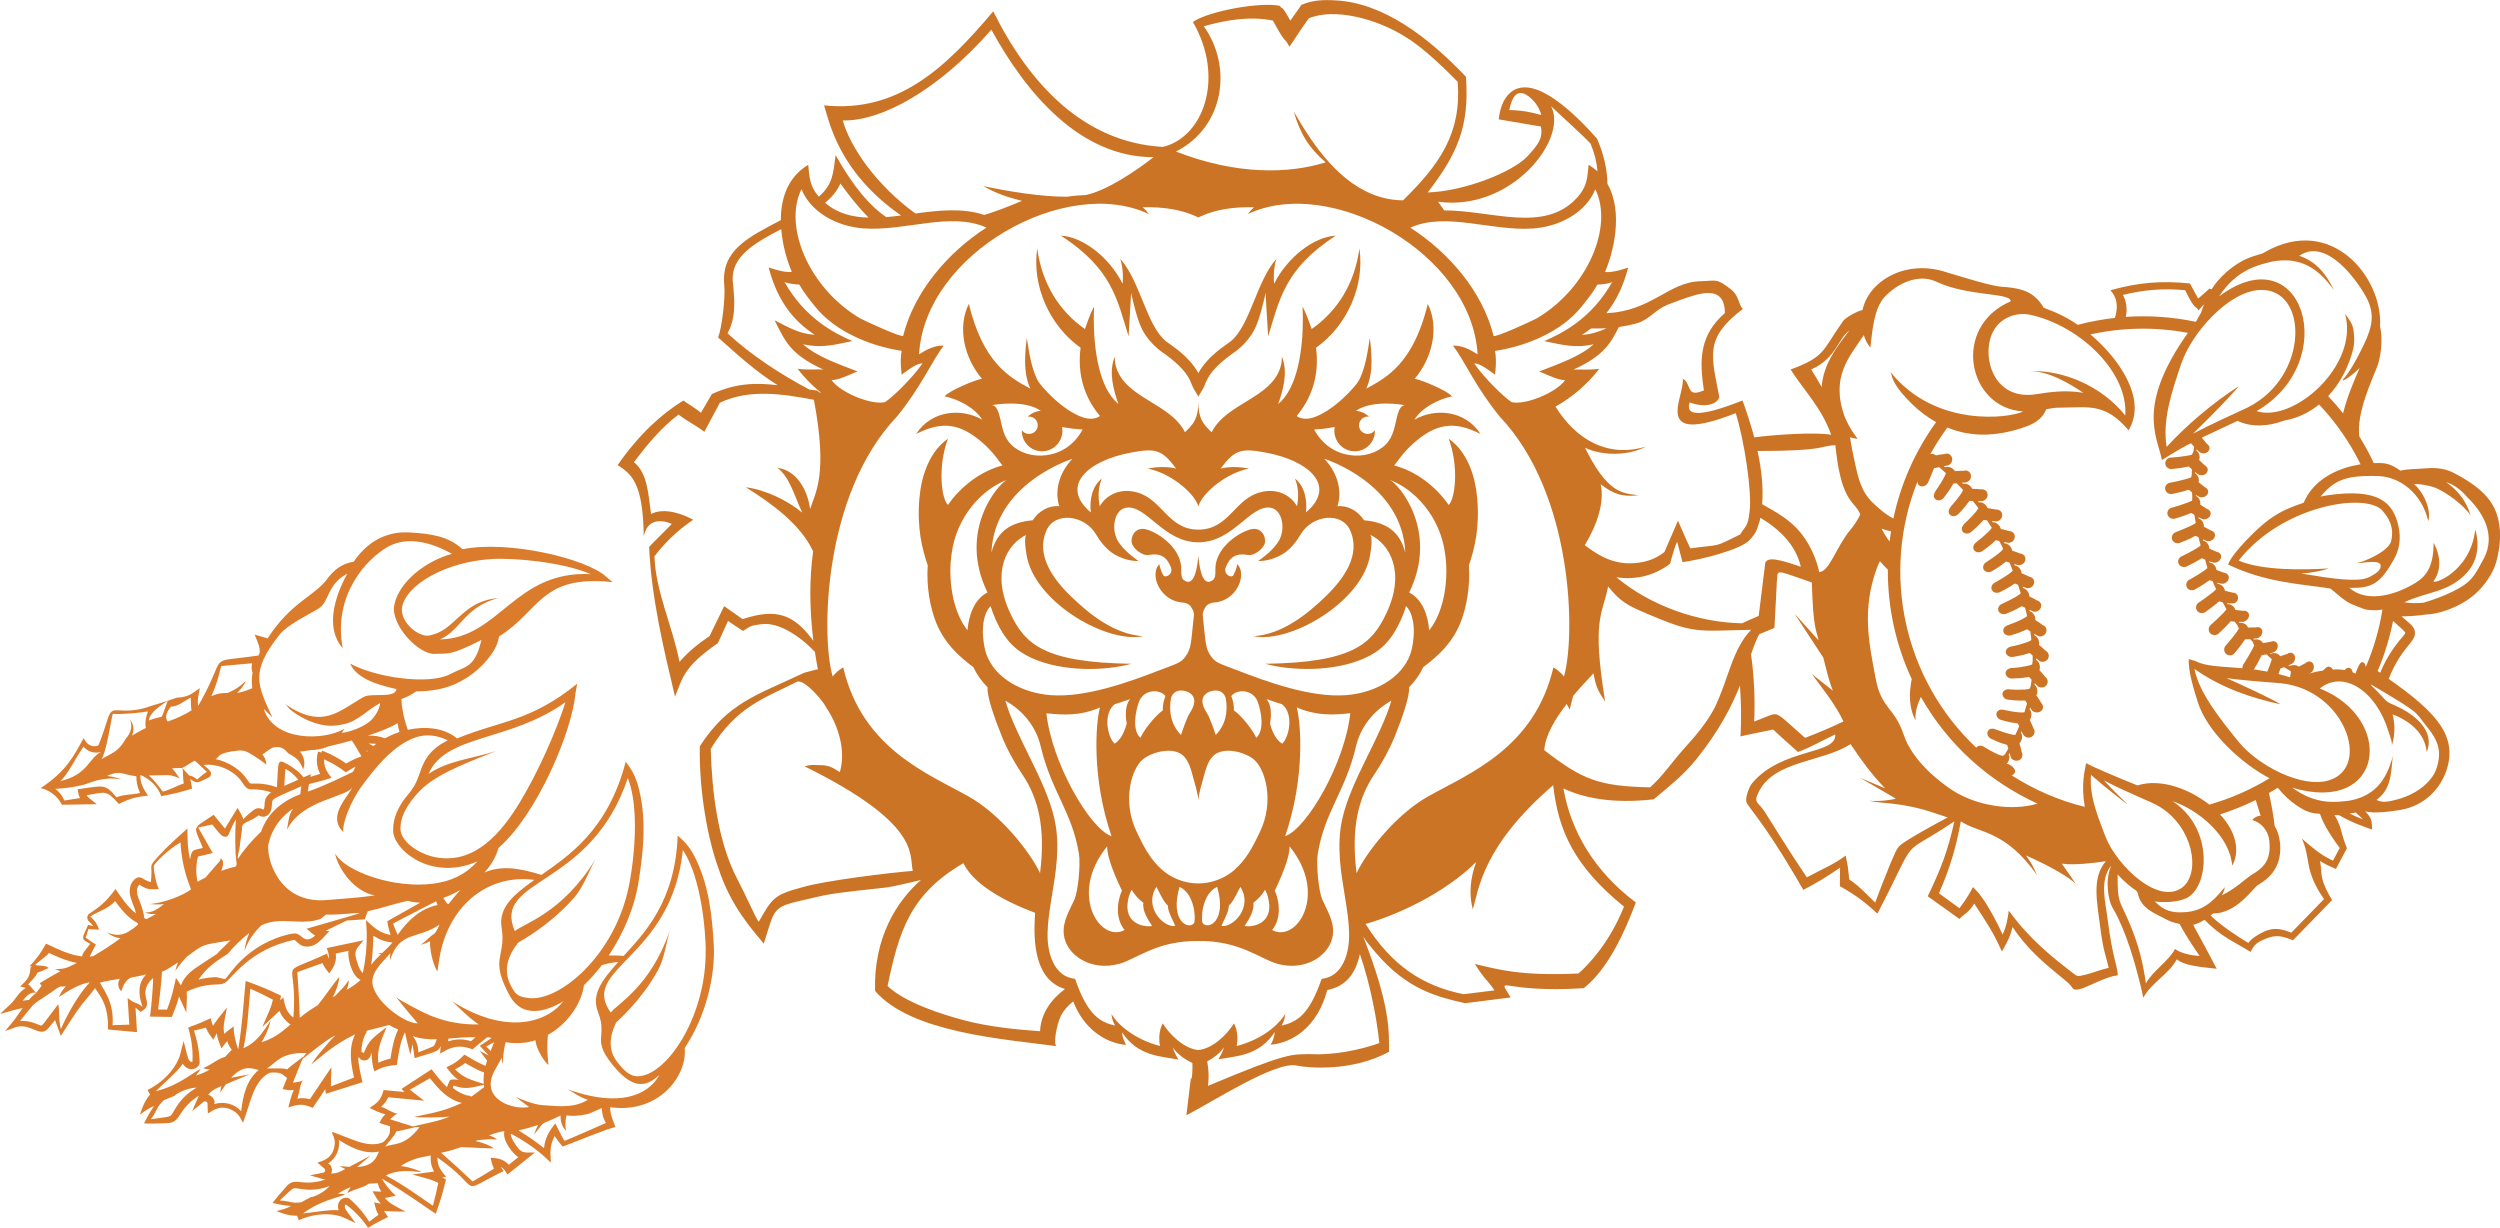 <svg id="_Слой_2" xmlns="http://www.w3.org/2000/svg" width="1080" height="530.39" viewBox="0 0 1080 530.39"><g id="Panther_523008264"><g id="Panther_523008264-2"><g><path d="M203.01 473.3s0 0 0 0c0 0 0 0 0 0z" fill="#db7b2c"/><path d="M158.39 446.1s.02.0.01.0c0 0 0 0-.01.0z" fill="#db7b2c"/><path d="M308.36 408.31c-.68-11.73-1.88-25.34-7.91-37.51-2.77-5.76-5.5-7.84-7.7-9.82-1.01 28.78-14.7 42.45-23.33 51.97-2.05-.17-4.22-.23-6.44-.19 6.58-9.8 10.99-20.83 12.69-30.64 2.01-12.42 3.9-26.91.41-41.03-1.57-6.66-3.93-9.47-5.77-12.04-7.72 29.85-25.19 40.96-36.41 48.91-9.87-3.06-17.41-4.17-24.66-1.02 2.99-3.2 5.01-6.81 6.11-10.61 16.93-14.82 31.94-50.85 33.23-66.8.0-.01.77-4.16.77-4.17-20.39 16.5-33.31 15.96-51.91 23.65-5.59-4.73-14.02-5.32-21.26-3.74-1.77-4.71-2.68-9.97-2.79-13.25 2.92-1.05 4.94-2.37 6.4-3.34 12.47-.11 18.21-3.65 22.18-6.1 5.69-3.61 12.84-11.13 13.58-17.6 17.95-11.27 18.02-26.82 49.07-23.49.0.0-2.81-2.39-2.82-2.39-8.39-7.75-42.14-15.86-61.98-11.83-6.09-5.61-13.55-6.74-23.01-7.26-6.27-.35-16.12 1.11-24.01 12.61-5.61 1.03-8.62 3.67-11.76 7.87-5.13 6.86-15.64 9.95-25.41 25.28-2.26-.65-4.26-1.22-5.63-1.61 1.34 3.31 2.27 4.95 2.21 7.81-.19.4-.37.8-.55 1.2-23.73 3.5-12.5-1.98-25.83 21.42-.1.08-.2.15-.29.23-.29-2.39.08-3.65.79-7.56-3.4 2.39-4.91 3.93-10.03 4.14l-3.88 1.36c-1.44 4.29-2.1 5.91-2.58 6.86-1.91.4-3.79.95-5.62 1.63.54-2.98 3.16-5.21 8.21-8.49-.07.02-7.35 2.26-7.41 2.29-8.54 3.11-13.79 1.39-15.79 1.88-2.78.73-2.3 4.09-6.7 15.07-1.7.82-4.2.28-5.47-1.63l-.98-1.47c-4.26 7.78-7.24 14.08-18.64 21.66.4-.17 6.14 1.07 9.32 7.08.62.0 11.62-.18 15.03-.23-3.21-2.59-3.75-2.86-4.34-3.87 8.19-1.42 8.44-2.42 13.88 3.79 5.54-2.83 8.05-3.02 12.61-3.64-1.09-1.66-3.65-4.94-3.25-8.92 3.89 1.7 7.47 4.83 8.94 9.17 5.09-.94 7.69-1.54 13.34-3.25-.24-1.55-.36-2.5-.77-4.09.21.1.15.03.54.29 2.5 1.78 2.65 1.23 7.22-.9.5-.28.76-.44 1.02-.97.63-1.4-.31-2.34-3.06-4.55 6.53-.84 13.66 2.78 16.66 7.48 2.6 3.91 2.75 2.79 7.06 3.17 2.16.18 3.93.62 5.47 1.18-4.17 2.95-2.04 5.85-3.37 7.46-1.84-1.06-3.09-.72-4.65.52-1.44 1.13-2.88 2.36-4.09 3.72.12-1.1-2.38-4.99-2.38-4.99l-5.44 8.92-4.9-5.93c-9.52 6.53-8.82 4.02-4.65 14.32-4.5 1.06-4.76.51-5.55 5.03-1.09-5.19-1.03-7.96-1.13-13.42-4.59 4.12-8.18 7.24-12.36 11.78-5.06 5.59-2.41 2.89-3.42 11.31-3.42-.53-4.33-3.71-7.32-.9-2.06 2.2-2.19 5.11-1.31 8.01.71 2.33 1.43 3.29 2.23 6.49-3.62-2.76-5.99-6.39-8.88-10.57-1.63 2.15-3.98 5.52-8.66 8.85-2.39 1.69-3.27 1.84-3.5 3.14-.09.4-.01.99.29 1.49.54.89 1.01.85 2.3 2.56-.95-.22-.1.02-2.25-.57-2.7 6.05-3.37 6.06.91 8.21-2.77 3.58-3.44 4.15-3.45 5.44-5.44-.57-10.75-3.21-15.63-5.53-2.83 4.97-3.78 5.97-7.08 9.77l1.21.22-.83.25c-.35 4.55-1.48 5.32-4.47 8.29l2.39.6c-3.09 1.84-4.37 4.93-6.47 6.9l-4.65 4.36c6.67-1.87 7.34-2.11 9.77-2.54-4.31 6.09-2.53 3.92-7.58 9.92.02.0 3.98-1.44 4-1.45 6.1-2.52 10.27 3.59 13.69 1.16.83-.6 1.24-1.21 3.89-4.47 2.38 6.49 1.53 4.17 2.51 6.86 10.07-16 9.02-13.05 14.79-20.64 1.62 2.69 5.98 6.9 5.56 17.86 1.75.16 10.8.98 12.56 1.14-.15-2.41-.52-8.29-.66-10.6 1.69 1.44 1.28 1.09 2.18 1.86 5.12-2.74 1.52-5.52 2.14-9.15.31-2.19 1.63-4.1 3.33-5.5-.25 6.41-.71 11.1-1.36 16.69l9.42.14c.64-1.55 1.91-4.51 3.11-8.8.42.85.5 1.05 3.12 6.9.3-7.14.29-6.91.29-6.91-.15-.7-.15-1.44-.03-2.19 2.75-1.12 6.6-2.92 12.91-3.04 1.06-.02 2.26-.04 3.41-.64 2.88-1.49 10.42-14.58 30.07-18.62.27.05 2.18 1.84 2.45 2.02 1.76 1.16 4.2 1.19 6.39.06 2.07-1.06 3.38-2.66 6.31-5.85l-1.55-.18 9.13-4.41 7.74-.5c.46-1.43.88-2.54 1.31-3.5 5.8-1.25 11.45-3.27 17.24-4.53 1.58.46 3.35.78 5.42.79-5.8 3.34-12.74 7.14-14.24 8.05.0.0.36 2.83 1.41 5.95-4.86-.9-7.12-3.21-10.64-6.41.2 2.62 1.15 11.01-1.33 22.82-.99-.7-1.63-2.25-2.06-3.46-2.29-6.38-.99-6.46 2.36-10.67-3.32.7-12.65 2.68-15.9 3.37.59 1.74 1.08 2.8.79 4.67-.21-.61-.07-.15-.67-2.29-22.51 10.47-12.51.61-14.53 27.68-3.35-2.61-3.65-5.36-4.36-8.75l-1.36 1.27c.16-.79.05-.14.37-2.02-5.4-2.58-8.47-3.93-15.29-6.38-.46 3.96-1.29 18.36-3.19 29.58-.9-2.23-2.07-6.85-1.98-9.94-2.84 2.14-3.1 2.3-4.08 3.23-.59-3.28-.04-4.91 1.18-11.43-4.31 5.48-4.67 5.85-6.02 7.94-.42-1-.49-1.34-1.01-3.25-3.7 1.7-5.54 2.52-9.7 3.99.7 2.57 2.19 7.64 1.85 14.8-.25.11-.61.07-.88-.06-1.12-1.19-.74-.17-2.96-8.9.0.0-1.44 5.67-1.45 5.68-1.01 4.29-5.67 11.28-14.15 15.51.0.0 1.1 1.94 1.1 1.94-2.67 3.14-3.59 6.39-4.37 8.68 2.45-1.75 3.68-2.73 6.09-3.72-2.4 3.48-3.54 5.94-4.32 7.53 3.29.08 3.67.14 10.49-.17 5.64-.44 3.78-5.81 13.27-11.88-.48.93-.19.31-2.97 6.74l4.96-4.06c.45-.37 1.4-.09 1.65.4.07 1.75.11 2.94.18 4.68 2.21-1.38 6.07-4.57 11.88-.62 1.64 1.39 1.61 1.56 3.3 4.6 3.36-8.96 4.45-17.74 11.22-21.47 1.33-.4 4.55-.35 5.67.5.04.02 2.14 1.62 2.14 1.62-.69 1.73-1.23 3.08-1.92 4.79 1.92.39 2.94.72 4.82.36-1.26 3-1.69 4.98-2.34 7.56 4.06-1.17 5.68-1.91 10.54.22.98-1.46 4.03-6 5.39-8.03.1.69.0-.07.28 1.94 2.8-.88 10.72-3.38 15.81-4.99-.98-4.31-1.71-7.32-1.88-10.74l1.04.39c-.21.24-.61.21-.61.21.89.31 1.13.66 2.18.73 2.35.09 2.78-2.26 3.29-3.43-.17 3.71.55 6.17 1.05 8.12 3.2-1.5 4.67-2.31 9.78-2.73.75-4.99 1.37-9.85 3.44-14.03.05.03.09.05.14.08.22 1.56.54 2.7 2.25 9.55l.94-4.6c.49 2.83.69 4.56.88 6.05 9.35-2.94 10.11-2.72 11.31-5.2-.1 1.13.17-1.72-.3 3.21 3.65-2.03 7.2-4.48 14.03-1.8 2.31-1.99 4.34-3.67 6.29-5.2 1.16-.05.62-.14 1.86.35-1.21.8-2.8 1.88-5.01 3.33.97 1.01 2.1 2.18 3.86 4.21l-3.88-2.04c1.43 1.91 2.42 3.25 3.16 4.23-.24.73-.46 1.48-.66 2.24-3.11-1.21-6.07-3.04-9.14-4.86-3.32 3.44-4.78 4.03-7.75 5.46 1.12 1.51 2.47 3.49 5.25 5.56-1.15-.33-2.8-.49-3.81.06l-1.21 2.96c-2.37-2.15-4.11-4.45-6.65-7.71-4.17 2.73-10.66 6.98-12.96 8.48 1.28 1.4.8.87 1.24 1.35-2.27-.21-7.36-.69-9-.85-1.33 4.78-2.83 5.5-6.07 7.75 2.25 1.06 3.93 1.91 6.85 2.78-1.37 1.15-1.74 2.08-2.59 3.7 1.65.52 2.94.92 4.6 1.45.0.0-.09 2.46-.1 2.5-.05 1.31-1.91 3.67-2.99 4.4-6.7 2.69-13.67-1.7-22.16-4.58 1.21 3.03 1.34 3.1 1.38 5.11-.58 6.53-5.17 7.44-7.48 8.23 1.22 1.08 2.06 1.82 3.28 2.9.22.47-.15 1.32-.68 1.43l-5.87 1.19c6.3 1.79 5.68 1.64 6.63 1.84-10.01 3.28-12.79-1.24-16.44 2.58-4.26 4.75-4.44 5.05-6.33 7.49 1.62.38 4.07 1.01 8 1.33-2.14 1.16-3.58 1.47-6.29 2.21 2.13.79 5.01 2.05 8.87 1.97.0.0.75 1.94.75 1.95 8.07-3.63 15.88-2.87 19.58-1.06.0.0 4.95 2.31 4.96 2.31-5-6.76-4.48-5.89-4.69-7.4.07-.27.25-.55.48-.67 5.38 3.99 8.16 8.06 9.61 10.09 3.52-2.13 5.2-2.99 8.62-4.66-1.07-1.51-1.28-1.76-1.75-2.65 2.31.26 2.79.22 9.31.34-5.43-2.97-6.94-3.54-8.96-5.9 1.25-.16 1.52-.26 4.75-1.05-2.29-1.76-4.94-5.33-6.02-7.3 9.24 5.26 20.14 13.17 23.28 15.18 2.26-6.38 3.1-9.4 4.42-14.83-1.55-.89-1.01-.58-1.68-.93l1.73-.23c-2.03-2.52-3.84-4.36-3.75-8.33 20.78 14.54 7.73 15.95 28.61 5.86-1.19-1.7-.94-1.32-1.26-1.84 1.53.9 2 1.88 2.91 3.33 2.42-1.94 9.37-7.52 11.84-9.51-5.03-.07-5.85.82-9.12-4.6-.62-1.03-1.36-2.41-1.28-3.54 10.01 5.18 15.52 10.84 17.3 12.53-.23-4.44-.56-7.44 1.66-11.49 1.64 2.6 3.47 4.54 3.47 4.54 2.58-.91 20.03-8.07 22.77-8.42-.83-2.38-2.3-5.31-2.27-8.58 20.78 2.92 33.37-13.29 32.2-25.62 9.01-13.41 13.21-30.69 12.57-44.39zm-3.52 1.64c.57 28.4-16.28 54.02-28.67 54.96-3.94.34-6.42-2.21-9.61-6.24-3.87-5-3.3-11.03-.39-16.96 1.41-1.43 10.75-9.4 18.01-22.45 2.86-5.14 3.46-11.39 5.18-17.28-8.34 24.37-22.88 31.76-25.52 35.47-13.72-19.29 26.19-22.98 31.17-70.22 10.34 15.66 9.93 47.76 9.83 42.7zm-85.02 93.22c-2.74-2.93-5.82-2.85-7.88-3.01.47 2.02.63 3.06 1.48 4.69-.18.11-9.09 5.61-9.29 5.53-3.19-3.06-8.96-8.38-13.6-12.36 3.47-.74 6-1.52 8.56-2.44 5.37.08 11.94.69 14.26.47-1.4-1.01-4.36-2.39-7.92-3.08.32-.14.63-.28.95-.42 2.11-.13 4.4-.46 5.74-.38 1.58-.02 1.71.1 2.68.12-1-.85-2.29-1.44-3.55-1.79 2.21-.85 4.32-1.53 6.64-1.86-1.02 4.39 4.08 10.1 6.02 11.25l-4.09 3.28zm-32.33 2.95c-2.77.37-6.56.88-9.35 1.26 7.1 1.99 8.47 2.23 11.21 3.64-.65 3.31-1.43 6.6-2.35 9.85-4.93-3.31-13.42-9.59-20.34-13.05 7.57-4.04 18.3-.2 14.42-1.97-1.91-.87-5.63-1.97-8.01-2.11 5.86-3.88 10.41-3.9 13.01-4.58-.21 2.62.31 4.87 1.41 6.96zm-25.89 13.32c.63 2.33.87 3.54 1.9 5.36-1.36.96-2.69 1.96-3.98 3-2.14-3.43-4.6-6.35-7.41-8.94-1.46-1.34-1.42-1.33-2.16-1.41-2.62-.29-4.77 2.22-3.63 5.4-3.66-.47-11.61 1.05-15.45 1.37 2.72-2.04 5.4-3.47 7.89-4.54 7.12-3.08 14.3-3.87 7.21-3.96 1.9-1.26 3.53-2.14 5.54-2.84-.58.72-1.08 1.51-1.33 2.47 3.53-1.94 6.87-2.21 9.02-3.97 1.36-.12 3.17-.22 4.03-.26.25 1.29.64 2.34 1.51 3.62-.97.04-1.33.0-3.8-.1 1.38 2.41 1.97 3.62 3.55 5.31-1.33-.22 1.18.24-2.89-.5zm-29.38-5.54c3.33.26 6.66-.19 10.21-1.55-3.1 3.36-7.41 4.99-8.57 4.87.06.04.11.1.1.1-1.59.86-2.28 1.23-3.83 2.07-4.31.59-4.22-.46-9.3-.8 7.7-7.03 4.49-5.23 11.39-4.69zm35.5-39.87c8.55.8 7.37.69 15.48 1.46-4.98-3.84-3.6-2.78-6.14-4.73l8.68-4.98c3.79 4.83 7.81 9.28 13.77 10.69-8.58 4.08-15.37 4.79-19.39 5.77-.3.07-.88.2-1.19.14.88.56 11.34.47 15.22-.02-3.34 1.71-11.29 3.22-15.84 4.26-1.4-.44-3.54-1.11-9.79-3.08 1.04-.8 2.42-2.54 3.52-2.39-2.5-.24-4.66-2.11-7.37-3.03 1.28-1.12 2.33-2.51 3.05-4.08zm25.93-24.14c.02-.43.03-.82.04-1.21 5.75-.47 7.11-.66 11.77-.56-.67.55-1.34 1.1-2 1.66-3.14-1-6.45-1.04-9.82.1zm-12.92 4.72c-.07-3.47-1.18-5.38-2.38-6.98 3.35 1.16 6.83 1.43 10.36 1.34-.6 1.55-1.05 2.64-1.18 2.77-.4.42-2.51 1.18-6.8 2.87zm-17.27 4.52c-.68-5.8 1.02-9.07 3.52-15.41-5.98 4.74-7.59 5.51-9.78 11.17-.36-.16-.66-.33-1.04-.45-.08-4.43 1.77-8.25 2.23-8.35-.02.0-.06.01-.09.0.13-1.33-1.04-.34 9.8-3.3 4.37 2.73 4.27.99 3.28 3.41-1.42 3.46-2.09 7.22-2.68 11.12-1.82.39-3.58.99-5.24 1.8zm-10.52 6.37-10.01 3.82c.1-3.43.04-1.57.24-8.3-4.86 7.23-4.15 6.18-9.28 13.81-1.79-.46-3.65-.53-5.45-.23 1.08-2.87.99-5.93 2.48-8.16-.63 1.01-3 .97-4.37 1.3 4.7-11.74 3.7-9.89 5.2-11.07 3.98-3.14 9.79-7.9 13.14-9.37-3.04 2.88-10.19 11.49-10.32 12.6.14-.26.55-.59.78-.78 3.52-2.61 8.73-7.85 18.06-12.27-2.88 5.91-1.91 12.21-.47 18.65zm-60.43 11.48c.14-.61.11-.47.25-1.07-.45-1.43-1.21-2.46-2.82-2.99 1.84-2.22 3.59-2.82 5.71-3.71-.3 1.13-.52 2.36-.57 2.82 1.4-2.06 1.64-2.43 2.54-3.65l10.26-4.3-8.02 1.51c5.05-5.68 8.94-4.14 11.86-3.35-5.25 4.47-6.75 10.99-7.54 17.82-2.78-3.11-7.28-4.43-11.66-3.09zm-27.31 6.53c3.16-4.44 2.24-5.08 5.64-8.25 1.24-.51.39-.16 4.31-1.77.0-.01.02.07.01.15.68-1.04 4.95-3.52 9.84-3.81-3.52 2.01-6.15 4.47-8.19 7.41-4.22 6.07-.56 4.64-11.61 6.26zm20.68-23.35c.43-.67.42-.63.29-2.75-.24-4.09-.99-8.1-2.39-12.2 1.73-.37 3.46-.79 5.18-1.27.81 2.08 1.65 3.1 3.16 5.21 2.13-3.87.81-1.48 1.54-2.73.33 2.46.93 3.77 1.99 6.54 1.59-2.12 1.8-2.44 2.5-3.22.47 1.59 1.08 2.63 1.98 3.71-.62.69-1.93 2.13-2.95 3.17-2.91.59-5.4 3.17-9.4 4.79.96.44 1.95.56 2.94.57-1.95 1.19-3.78 1.94-6.11 2.66.82-1.02 1.03-1.35 2.1-2.87-3.6 1.64-9.41 7.16-19.37 9.63 2.87-2.97 9.51-8.52 11.61-11.88 1.84 3.06 5.38 3.04 6.93.65zm32.01-28.3c-.69 3.22-1.41 4.53-4.57 11.75 1.41-1.32 5.7-5.33 7.38-6.9.99 2.32 2.5 4.28 4.81 5.88-2.32 1.69-5.42 5.45-12.61 7.68 1.5-2.07 3.11-5.9 3.68-8.07.48-1.84.29-1.18-1.96 2.08-2.34 3.38-5.02 6.69-9.45 8.54 1.81-7.95 2.37-19.48 2.96-25.69 3.32 1.44 6.57 3.02 9.75 4.73zm27.15-19.94 5.49-1.17c-.35 2.29.86 10.45 5.25 12.61-1.86 1.71-3.86 2.99-6.04 4.24.57-1.29.95-2.75.93-4.15-.65.81-.63 1-1.72 2.3-.85 1.17-2.66 2.84-4.2 4.5-.33.17-.66.33-.99.5 1.84-3.41 2.71-6.8 2.81-8.65-1.76 1.78-5.7 7.63-9.27 12.14-2.49 1.49-4.86 3.06-7.82 5.44-.15-6.42-.65-14.79-1.03-19.65.07-.22 10.67-3.88 10.88-3.95.77 1.81 1.52 2.64 2.88 4.4 1.26-1.81 3.42-4.31 2.84-8.57zm-8.88-7.78c-5.25 4.73-5.87-2.13-9.79-.69l-.04-.18c-20.07 4.13-27.71 18.92-28.93 19.55-.58.3-3.4-.7-4.06-.69-2.58.06-5.12.41-7.6 1.06 3.48-4.95 6.19-7.08 12.62-11.09 2.31-2.95 6.36-6.8 9.32-9.05-1.15 2.71-1.86 5.62-2.08 7.86 1.27-3.87 3.7-7.8 7.36-11.19 8.41-4.02 16.86.32 25.52-2.73l2.32-1.88c14.38.23 26.76-4.13-8.33 6.09 1.9 1.66 2.5 2.31 3.7 2.93zm-80.3 38.5-7.23.25c.78-10.64-4.62-16.04-5.41-18.44 1.27-.27 2.26-.61 8.55-1.62-1.85 3.19.59 5.38.59 5.38.72-2.31 2.17-5.33 4.52-5.96 9.98-1.66 5.31-2.54 3.76 3.02-1.23 4.44.81 8.98.95 9.74-3.08-2.62-2.97-.92-6.46-3.9.33 5.27.4 6.48.72 11.53zm12.73-58.53c-.65-1.7-.97-2.34-1.52-4.95-.78-4.1-.81-4.98-.29-5.74.43-.64 4.93-5.84 11.21-9.53.54 11.06 3.81 18.18 4.53 20.35-3.57 2.63-11.41 5.77-17.91 6.33 2.22.17 3.93.2 6.18.0-3.79 3.22-5.98 3.64-8.25 3.65 1.54.55 2.74.79 4.84.58-1.58.95-2.85 1.63-4.04 2.25-.22-.07-.76-.26-.96-.34-.89-5.98-2.85-8.24-3.19-11.07-.16-1.22.06-2.59 1.01-3.47 3.3 2.19 4.62 2.09 8.39 1.94zm-.28 51.99c.54-4.95 1.51-11.3 1.64-16.33 2.41-.78 4.78-2.76 6.97-4.01-.64 1.48-.89 2.47-1.2 3.6.85-.99 2.32-3.34 4.92-6.02 7.6-5.58 5.86-4.99 18.89-7.1-1.91 2.09-4.58 4.28-5.68 5.77-.93.59-8.84 5.77-9.77 6.45-2.54 1.87-4.77 4.08-5.92 7.22-.11-.17-2.03-3.08-2.14-3.25-.92 4.2-1.67 8.13-3.89 13.73l-3.84-.06zm35.36-71.47c.55-3.89.34-2.44.89-6.32-.47-3.43 3.23-3.05 6.46-5.59.48-.38.68-.47.69-.49.39.12.87.59 1.99.6 1.85.02 3.18-1.64 3.51-3.24 1.08-5.1-2.58-3.1 12.93-9.91-.2 1.33-.32 2.45-.4 3.4-7.98 3.07-14.19 8.21-16.95 16.19-4.09 3.86-7.75 8.22-10.05 11.8-.18-2.12.92-4.3.93-6.43zm4.66-26.16c-.52-.09-.57-.24-1.75-1.96-2.5-3.76-7.69-7.4-13.5-8.6 2.09-.72-.12-2.65 9.94-3.68 1.53-.16 3.07.16 4.4.92 2.74 1.57 6.21 3.94 7.65 5.18-.06-1.42-.37-2.74-1.7-4.44l3.21-2.24c2.41-1.68 5.72-1.12 7.44 1.26 1.12 1.55 4.87 1.44 6.91 7.48 1-2.53.61-5.36-1.37-7.72 1.2-.09 2.8-.31 4.67-.64 2.53-.02 5.1-.47 7.41-1.52 3.27-.75 6.81-1.65 10.32-2.63 1.43 1.92 3.43 5.72 4.19 6.87-2.31.78-4.52 1.81-6.6 3.09-3.24-2.3-6.8-4.19-10.4-5.58l-.32.84-1.4-.44c-.98 3.14-.65 6.69.86 9.65-1.4.44-2.8.87-4.21 1.28.08-.38.16-.77.24-1.18-3.91 1.72-.08.03-3.24 1.42-1.19-1.91-4.37-4.31-6.87-5.69-4.72-2.61-3.83-1.24-4.58 9.96-6.14-2.21-10.2-1.43-11.29-1.64zm-18.98-5.01c-2.03 1.19-4.05 3.27-4.15 3.3-1.09-.78-1.81-1.47-3.49-1.76-1.96-2.14-1.37-1.49-3-3.26.55 1.58.23 4.57.67 6.73-2.67.77-6.29 2.95-9.03 3.49-1.84-2.35-3.79-5.06-6.07-6.93.6-.13 8-.14 7.92-.15.39-.12 1.11.2 1.47.06 1.65.34 2.79.79 4.12 1.39-.9-.71-2.36-3.68-3.52-4.31 1.13-.34 3.5-.16 4.45-.28.83-.25 4.56-2.84 5.38-3.13 1.03.71 4.34 4.02 5.26 4.85zm-55.83 7.51c.34 1.86.43 2.61 1.04 3.8l-6.78 1.05c-.8-1.98-1.97-3.58-3.9-5.03 4.14-.21 8.29-.76 12.31-1.8 2.65-.69 8.15-3.72 16.32-2.29-1.53-.6-3.85-1.21-6.27-1.5 5.6-2.59 5.98-.73 12.68.17-.08 2.04.39 4.65 1.58 7.21-2.46.66-7.93.65-10.14 1.88-5.09-6.14-5.7-4.99-16.84-3.5zm116.48-93.12c-5.5 10.02-9.59 23.53-1.95 32.11-4.32-22.94 10.32-38.71 19.95-44 8.67-4.43 18.74-1.45 27.25 3.28-10.72 2.91-22.88 11.68-24.93 22.24-1.64 8.35 10.47 21.4 17.53 20.99 5.62-.33 6.26 1.09 20.13-6.03-2.84 12.41-7.1 11.35-13.6 14.82-9.11 4.73-32.04 1.49-43.12-4.61 3.01 7.2 14.04 9.64 20.01 11.03-.42 4.16-10.8 1.56-14.07 3.36-10.46 5.76-17.66 14.51-34.08 3.06.76.53 1.43 1.72 2.19 2.36 3.5 2.99 9.45 6.17 15.39 6.94 2.79.36 5.32.0 8.04-.6 6.1-1.33 10.09-6.34 15.5-9.07-.24 2.02-1.33 4.53-3.37 6.82-3.07 3.44-9.81 5.68-13.22 6.06.36-.57.71-1.16 1.09-1.76-8.83 5.19-30.41 5.55-34.83-8.67 2.26 2.25 1.48 1.48 3.72 3.71-6.39-14.03-9.73-19.59 3.3-35.91 3.36-4.21 13.12-8.82 16.83-11.2 4.64-2.98 3.42-10.27 12.23-14.94zm105.19.17c-32.99-1.56-39.37 27.67-65.13 28.21 9.06-3.98 10.59-14.01 25.16-17.87-13.73 1.06-17.87 11.26-25.6 14.81-1.11.59-3.09 1.1-4.09 1.37-4.88.89-13.08-6.13-11.79-12.39 1.85-9.57 18.85-19.54 38.88-20.65 9.28-.57 30.22 1.24 42.57 6.51zm-10.89 55.3c-3.89 12.23-11.69 30.03-19.84 43.45-7.72 12.71-19.37 26.99-36.64 23.49-6.67-1.32-15.62-6.86-14.8-13.24.35-6.24 5.25-12.57 9.87-16.84 7.95-6.98 21.99-11.86 31.41-15.74-9.66 3.21-20.79 4.06-29.18 9.9 7.49-17.3 34.93-13.65 59.18-31.02zm26.93 32.78c7.18 18.76-.68 52.21.38 46.9-5.98 29.81-30.23 50.01-43.38 48.13-4.2-.56-5.53-1.11-7.9-6.08-2.91-6.11-.9-12.29 3.52-17.81 1.8-1.17 13.41-7.34 24.02-19.28 4.18-4.71 6.26-11.1 9.41-16.86-14.36 23.54-31.26 27.9-34.89 31.16-9.87-23.33 32.7-17.97 48.83-66.16zm-126.51 32.55c1.42 6.88 8.38 16.55 17.21 18.19-8.65 1.17-12.15 1.21-20.67 1.97-21.51 1.92-26.38-19.17-25.28-24.2 2.2-10.05 9.86-14.81 10.8-15.36-2.3 2.45-2.12 6.62-2.91 9.39 6.48-13.51 26.95-14.2 28.42-18.86-1.24 3.93-11.41 12.51-3.97 19.66-.6-3.36 2.96-13.21 8.27-20.28 5.13-6.84 11.17-14.62 19.3-19.02 5.3-2.87 10.89-3.5 17.56-.31-4.98 2.43-8.04 5.39-10.09 9.2-2.45 4.57-2.29 8.64-7.14 14.29-4.08 4.75-6.91 10.55-6.3 16.68 1.75 8.9 17.83 20.31 36.36 12.1-5.17 5.72-11.29 8.59-19.01 9.63-17.06 2.29-38.26-5.24-42.55-13.08zm14.09-44.19c-.09.09-.19.18-.28.27-.52-.74-.71-.8.28-.27zm-6.34 8.97s-12.79 6.38-19.48 8.52c.12-1.06.29-2.11.49-3.25 2.62-.64 4.91-1.12 9.75-2.69-1.39-1.84-3.38-4-3.22-7.98 3.89 1.72 6.48 3.42 9.44 5.62 1.63-1.08 2.93-1.86 4.17-2.48-.41.73-.8 1.49-1.15 2.26zm8.85-11.18c-.69-.37-1.39-.74-2.11-1.07 1.24.03 2.34.09 3.32.15-.41.3-.82.6-1.21.92zm-38.03 9.88c1.84.91 4.06 2.73 5.54 4.71l-6.04 2.65c.22-3.33.47-7.03.49-7.36zm70.5 58.42c-.15.0-.29.0-.44.0-.7-.85-1.29-1.75-1.83-2.64 9.59-3.57 9.18-6.42 2.26 2.63zm68.4 83.85c-4.8-.3-10.39-1.47-16.86-3.81 3.12 1.82 4.93 3.32 8.64 4.53-5.93 3.54-11.92 2.89-19.82 2.29-3.85-.29-10.02-2.83-11.3-3.6 1.55 1.41 5.71 4.4 5.71 4.4-6 1.26-16.59-2.14-16.58-9.69-.13-4.11 2.82-7.76 4.75-11.54.08 1.21.23 1.76.5 2.72.07-3.86.51-6.94 1.21-9.47 4.61.79 8.94.4 12.86-.83.54 4.54 4.06 9.28 5.53 10.66.22-.73-.88-6-.13-12.99 8.78-4.89 14.62-13.93 15.56-21.48 2.79-2.66 5.38-5.58 7.74-8.66 2.26-.69 4.63-1.15 7.07-1.35-7.14 7.99-11.73 14.03-8.71 21.72 4.52 11.49-3.87 11.39 8.1 24.86 6.39 6.86 11.77 8.51 18.36 2.17-2.97 5.71-10.05 10.89-22.63 10.09zm-45.49-73.59c2.06 13.05-5.62 12.96 3.77 29.82 5.08 8.64 14.47 7.03 22.83 1.94-7.49 9.71-25.32 14.36-47.92.03 2.84 2.62 7.88 7.82 11.47 9.93q-10.62.34-20.96-3.81c-2.73-1.09-13.16-6.45-14.75-7.97 1.29 1.84 9.32 11.38 9.32 11.38-6.57-.07-21.21-11.54-19.46-19.43.82-4.32 4.75-7.46 7.64-10.96-.2 1.28-.17 1.9-.11 2.95 4.11-12.66 11.8-8.78 21.36-15.25-1.48 3.25-1.67 3.62-3.54 4.8-1.51 1.23-3.23 3.21-4.82 3.93 1.6-.39 2.69-.76 4.22-1.54-.04 5.99 2.12 11.43 3.18 12.97.71-1.28.36-19.08 14.68-31.62 7.91-6.63 17.37-9.18 27.22-7.86-9.32 6.7-15.51 11.94-14.13 20.68zm-50.38-81.87c-2.23-.83-4.83-1.29-7.43-1.14 5.4-1.76 10.12-3.65 12.83-5.4.83 6.03 2.69 2.11-5.4 6.54zm-57.23-28.3c-.37 2.03-.43 4.33-.11 6.65-3.19 1.31-4.75 1.82-6.61 2.04 2.13-1.95 3.32-3.82 3.83-5.2-2.25 2.2-4.6 3.95-7.98 5.24-10.18-.24-7.16 7.41-2.67-11.63.11-.01 13.26-1.21 13.36-1.22-.38 1.58-.23 2.78.17 4.13zm-26.36 16.22c-2.98 2.01-6.92 3.65-10.31 4.88-.46-.86-.72-1.33-.62-2.44.11-1.13.89-2.87 2.11-4.05 2.9.1 5.87-2.63 8.48-3.86.02 1.12.09 4.38.34 5.47zm-19.73 7.65c-1.56.64-4.51 2.51-6.02 3.26 1.28-2.59.55-5.5-.87-6.85 1.09 2.22.85 5.29-1.77 8.19-2.93 5.03-4.67 5.71-10.49 8.79 1.01-1.42 1.93-5.31 2.32-7.01 1.27-5.53 2.26-12.15 2.6-12.52 3.5.33 11.96-.43 15.15-1.05-.85 2.21-1.43 4.88-.91 7.19zm-19.35 10.29c-5.43 2.83-5.66 9.83-17.6 12.65 3.35-2.98 6.62-10.14 10.04-14.86 1.93 2.31 5.03 3.05 7.56 2.21zm144.74 64.57c.17.54.39 1.08.65 1.6-7.42 1.47-12.87 6.68-17.25 12.88-.96-2.14-1.97-4.52-1.91-4.91.0.0 7.57-4.07 18.51-9.57zm-18.88 17.8c-1.2 1.54-2.83 3.04-4.45 4.57-2.09-.07-2.19-.16-.47.45-1.51 1.44-3.04 2.98-4.25 4.69 2.6-19.09-2.78-11.01 9.17-9.71zm-38.45 49.28c-4.87 3.69-5.35 4-7.09 5.56-.81-.79-7.74-.3-8.7-.52 3.69-1.78 5.48-6.99 17.1-6.59-1.42 1.7-1.68 2.5-1.31 1.55zm80.86-2.38c-.48-.64-1.09-1.29-1.88-1.96 1.41-.79 2.54-1.43 3.43-1.93-.4 1.08-1.05 2.64-1.55 3.88zm-2.94 14.17c-5.58-1.76-8.81-2.58-12.42-6.31 1.57-.72 3.04-1.64 4.4-2.73 2.71 1.61 5.37 3.11 8.18 4.15-.24 1.63-.3 3.25-.15 4.89zm.04.42c.04.32.08.65.14.98-6.37 4.64-5.28 4.36-6.23 3.73.01-.03.05-.06.06-.07-.39.35-4.4-.8-7.37-3.32.13-.34.19-.66.29-1.01 5.19 1.69 6.78 1.1 13.1-.3zm-42.65 26.72c.41-.82 4.86-5.55 4.77-6.6 2.14-.34 2.65-.5 8.21-1.84-.93-.29-.21.0 1.9-.03-6.58 8.63-11.4 6.85-14.88 8.47zm-20.01-2.95c5.41 3.47 11.01 6.24 17.35 5.08-1.16 2.58-2.34 6.3-9.44 6.6l5.84-4.91-9.18 4.88c-1.41-.07-1.83-.12-4.14-.32.36.24 1.38.81 2.38 1.26-1.91 1.01-3.37 1.92-6.06 1.94.57-1.48.28-2.64-.49-3.81-.52-.25-.4-.19-.92-.45 3.56-2.37 5.27-6.41 4.66-10.26zm88.65 3.54c-4.65-3.62-7.57-5.55-11.04-7.62 2.95-.66 5.09-1.24 8.49-2.39-.46.83-1.01 1.99-1.69 4.14 5.44-7 2.04-3.53 11.37-8.19-.1 3.05 1.13 5.47 2.36 6.5-.3-1.57-.39-4.27.23-6.55 2.75.33 5.39.25 8.98-.57 1.43-.34 3.98-1.69 6.32-2.63-.05 2.35.55 4.64 1.75 6.45-10.44 4.66-17.86 7.73-17.86 7.73-.57-.34-3.72-6.94-4.01-7.53-1.66 2.16-4.34 5.19-4.89 10.64zM91.69 356.18c3.29 3.98 4.28 5.81 6.29 5.19 1.08-.33 1.59-3.77 3.92-7.36-.38 5.52-.45 13.9.35 19.32-.61 1.8.65.28-6.65 2.87 1.38-3.44.65-5.22-.44-5.33.3.71-.4 1.48-.97 2-.74.72-3.55 4.2-5.39 6.22-1.17.58-2.33 1.19-3.46 1.85-.77-3.35-.75-7.27.22-10.93l6.34-1.49c-1.57-2.76-5.79-10.17-6.29-11.04 1.19-.25 4.95-1.05 6.09-1.3zm-53.4 45.08c2.14.47 1.8.11 4.56.36-1.16-2.92-1.46-3.34-3.84-5.74 2.94-1.9 8.06-3.44 10.73-6.61 4.16 5.85 7.02 8.01 9.75 9.49.02.2.04.45.08.71-.84.7-1.69 1.39-2.55 2.08l-.07-.1c-3.39 2.82-7.15 3.03-10.79 1.25-.02-.01-.01.0.0.0 1.77 1.51 3.62 2.37 5.91 2.61-4.15 3.02-7.52 5.22-11.86 7.76-.6.08-.82.11-1.49.16.07-.19 2.59-5.1 2.7-5.25-2.18-1.1-3.21-2.28-4.44-2.89.45-1 .86-2.84 1.3-3.82zm-12.21 18.32c-2.84 1.52-6.12 3.4-8.88 5.12l.75 1.21c-.07.0-2.2 2.95-2.27 2.95-5.08 4.12-1.03 2.65-5.87 3.45 2.67-3.52 4.17-3.58 5.87-3.45-1.06-.54-2.37-3.12-3.49-3.52.82-1.29 3.65-3.6 3.91-5.11 1.78-.6 2.8-1.1 4.94-2.06-1.4-1.39-4.94-.79-5.8-1.33 1.01-1.29 5.05-3.78 5.91-5.17 3.63 1.71 7.73 3.52 12.06 4.31-3.96 1.86-4.28 2.59-9.35 2.7.0.0.98.45 2.22.9zm.18 25.05c-1.3-6.71-.25-6.4-1.11-10.81-7.04 9.36-6.75 9.12-7.27 9.22.0.0-.02.16-2.19-.76-2.24-.89-4.61-1.42-7-1.23 1.74-2.3 3.7-4.56 5.24-6.45 1.7-1.89 3.24-2.44 7.78-5.64 5.56-3.91 3.45-2.36 6.78-2.92-1.21 1.25-2.29 2.83-3.05 4.69 3.65-2.48 8.95-5.83 13.33-6.35-5 5.37-9.53 13.49-12.51 20.23z" fill="#db7b2c"/></g><g><path d="M1078.22 221.05c-2.9-7.5-9.97-12.28-16.74-15.99-2.62-1.44-6.4-3.49-14.03-2.71-3.49.36-6.63.09-10.47.96-4.53-3.09-6.32-3.45-11.5-3.24-1.85-3.95-3.93-7.8-6.25-11.52-1.42-10.26 5.98-25.44 7.87-30.6 1.21-3.31 2.51-11.1 1.07-16.86 1.35-20.99-20.88-48.88-50.04-32.02-1.11.63.17.08-4.95 1.71-8.84 2.96-15.47 10.27-17.76 14.2-.31-.11-.61-.22-.92-.32-.92.78-.57.65-4.9 4.32-.5-1.04-3.05-5.47-3.56-6.53-12.65-1.31-22.47-.35-34.34 2.93 1.06 1.24 4.22 4.73 1.93 11.96-5.41.6-10.76 1.6-16.02 2.99-4.11-2.82-8.35-5.05-14.81-7.42.0.0-2.42-5.1-8.06-7.23-1.62-.61-4.46-1.48-9.49-1.74-4.82-.26-16.29-3.9-25.81-6.76-16.75-4.83-32.16 4.27-34.84 16.75-2.28.45-7.35 3.27-8.41 4.78-9.19 13.07-7.56 15.29-22.67 20.93 6.28 9.68 13.35 16.42 17.55 28.2-6.35-1.32-25.85.03-33.23 1.12-1.44-5.4-3.2-10.76-5.07-15.95-19.38 7.68-24.74 6.39-22.82.83 6.23 2.33 11.63 1.13 12.8-2.26-3.41-18.01-6.64-25.4 10.2-38.15-1.81-1.24-1.62-5.63-4.94-8.24-6.61-5.21-6.36-3.86-13.32-3.7-14.08.32-20.94 12.89-40.76 13.81 4.47-5.55 7.44-12.1 9.44-19.72.0.0-6.88 2.5-10 1.88 3.47-7.94 8.13-25.73 1.03-38.05-.05-6.05-1.47-12.59-4.47-19.49-8.82-9.98-27.18-28.6-37.42-19.95-3.21 2.71-4.64 7.4-5.06 11.59l18.25 3.1c.87 5.21-1.24 7.82-5.68 12.69-6.45 7.07-27.75 15.35-43.24 15.78 12.82-16.65 18.09-28.56 16.5-49.99-16.2-17.02-35.61-31.89-56.24-32.97-5.1-.32-9.92-.18-14.84 1.93-.5.68-2.46 3.66-4.78 6.81-4.24-7.68-3.45-4.5-4.48-6.36-7.89-1.85-30.68 2.11-37.61 6.93 13.89 23.97 4.67 49.76-12.95 53.98-34.23-1.88-57.79-27.32-73.3-58.57-20.81 24.68-41.25 43.94-73.08 40.63 2.38 7.53 6.44 28.93 33.27 47.57-2.17.28-4.33.52-6.45.7-6.74-4.62-13.89-12.58-21.84-26.78-1.12 7.89-.98 12.44-7.26 17.95-4.07-4.68-4.02-8.49-4.57-13.76-9.03 5.42-11.83 14.74-11.83 23.9-14.28 7.5-25.85 13.08-24.45 28.02.56 4.73-.9 18.18-2.65 22.67 8.03 7.16 16.23 14.71 25.72 20.61-9.47-1.09-18.14-.95-28.45 3.87-.48.82-2.94 5.05-4.68 8.04-2.37-2.04-6.29-4.2-7.57-5.3-8.95 5.45-19.04 14.36-28.4 27.89 5.36 3.73 11 6.65 11.25 30.79 2.03-9.82 11.1-5.77 12.12-5.39-.63.85-9.25 9.21-9.8 10 1.05 22.24 6.26 43.94 11.19 64.65 3.35-8.27 3.81-12.92 18.52-23.12.32-.7 2.87-6.26 4.38-9.56 2.16 1.44 5.05 3.36 6.46 4.31 3.36-2.1 3.17-2.35 8.14-2.95 7.16-.87 16.27 4.94 22.94 11.98.37 2.49.8 5.02 1.29 7.62-.6-.04-1.28.04-1.44.23-3.56.9-4.16 1-5.49 1.63-19.24 9.16-31.87 12.36-44.1 31.32-.33 19.78 3.54 40.29 8.04 52.61 5.37 16.71 15.04 27.04 19.62 32.64 5.73-17.98 2.72-15.43 26.29-20.93 7.88-1.46 19.23-2.43 27.05-3.38 4.04-.63 9.36-2.03 14.53-3.18-10.39 9.09-20.49 24.86-19.8 47.91 15.43 18.03 55.32 20.76 78.35 23.86-1.24-.59-.36-8.05 1.92-13.18 1.35-2.45 3.15-4.44 5.31-6.15 7.24 18.42 22.82 18.77 22.82 18.77.0.0-1.64-2.96-1.69-5.41 6.76 10.29 16.42 10.29 24.29 11.74-1.41-2.68-1.52-2.54-2.41-5.29 1.43 2.46 4.97 5.15 8.48 6.81.12 2.5-.03 4.86-.33 7.15-.36-1.54.03-3.53-2.25 15.41 11.17-5.73 38.13-23.22 47.42-21.51 4.9 1.09 24.01 2.85 40.09-5.89.03-8.79.69-19.56-11.14-49.82 1.49 2.4 3.03 4.15 5.32 6.89 13.56 15.93 26.3 19.11 38.7 21.93.81-.1 18.86-2.39 19.67-2.49-5.91-10.28-4.5-1.68 31.61-4.01 10.59-8.35 17.84-24.62 22.48-37.02-17.92-13.44-28.11-30.9-31.28-49.27 8.21 3.91 20.64 6.78 39 4.71 6.34-5.36 12.58-10.1 18.31-17.19 9.98-12.37 15.38-23.01 18.95-31.91.53 7.13.67 14.53.23 21.92.48-.19 13.07-2.76 13.58-2.86.97-.23-1.17-1.3 11.25 9.59 5.81-2.16 9.78-4.59 16.09-7.58.79 8.91-22.99 5.65-35.92 21.1-1.27 1.51-3 6.2-2.43 8.1.64 2.14 6.64 7.52 20.98 31.78 2.05 3.47 2.02 3.46 3.59 6.17 5.4-2.84 10.08-5.55 15.87-9.6-.06 8.42-.06 6.58-.05 8.02 7.02 3.94 11.05 7.08 16.21 11.83 18.8-36.26 8.18-23.07 33.22-39.84-2.91 13.26-6.07 21.09-11.5 32.35 1.66 1.19 10.8 7.73 13.73 9.83 1.58-2.02 3.8-2.4 6.37-6.67 5.16 7.93 8.12 12.13 11.95 20.72 2.05-3.71 3.53-6.12 4.58-10.59 10.1 15.13 23.67 22.41 25.82 26.22 1.91 3.39 11.75-4.44 19.69-5.36-.29-4.6-2.3-7.57-4.42-24.19-.83-7.17-3.61-16.4 1.31-22.97.03.05.07.09.11.14-2.75 6.31-.9 15.07.55 17.55 3.18 5.19 8.59 16.88 13.46 39.15 3.53-6.62 10.96-10.02 14.48-16.62 3.03 2.81 10.66 3.37 17.21 4.11-10.85-20.78-10.79-19-9.4-19.16 1.59-.54 2.98-1.26 4.15-1.98 7.21 7.31 11.88 8.94 19.88 13.86 1.04-1.83 1.7-3.43 4.51-4.81 5.62-2.71 8.03-2.54 13.81-.22 1.79-1.84 14.62-15.03 16.89-17.36-5.55-9.23-4.21-10.79-5.18-16.88 2.97 1.84 5.2 2.74 6.84 3.43.82-1.55 4.36-8.21 4.75-8.95-2.99-7.41-1.95-8.59-5.35-14.35.45.05 1.01.11 1.93.06 5.78 3.29 10.23 4.8 14.3 6.23-.05-4.1-.31-5.02-2.95-7.88.0.0 3.59 1.4 15.32-.64 10.59-1.84 17.06-9.34 19.66-16.76 5.16-15.13-4.26-25.35-24.86-39.83 5.61-14.18 11.94-15.8 11.31-20.38-.31-1.93-.98-2.56-5.75-6.61 3.44-.05 7.01-.28 10.57-.81 5.33-.08 14.73-3.13 21.17-8.82 4.09-3.59 7.9-9.19 9.16-13.86 1.9-7 2.54-14.77-.13-21.66zm-83.84 141.22c4.06 8.77.76 13.4 9.58 26.14l-14.11 14.5c-6.14-2.44-9.48-2.32-15.81 1.83-1.06.72-2.03 1.6-2.76 2.64-5.82-3.57-11.56-7.39-16.34-11.9.57-.44.96-.75 1.14-.81 10.48-.26 16.82-10.65 19.4-12.36.99-.72 4.75-2.58 7.26-6.74 3.79-6.27 2.42-14.93-.11-18.75-.5-4.72-1.42-9.66-2.46-14.23 1.85-1.05 3.05-1.8 3.85-2.29 2.34 3.01 5.02 5.58 8.52 7.91 4.1 2.73 6.38 3.17 9.69 3.37 1.1 3.28 3.13 7.4 8.53 14.75l-2.9 5.47c-5.68-2.62-8.57-5.4-13.48-9.53zm-67.34 62.52c-1.24-8.33-2.82-16.02-7.43-26.77-4.05-9.44-4.88-7.75-4.79-20.26 2.62 2.89 5.42 5.28 8.12 7.08.19.3.37.6.55.89 1.38 7.05 7.51 8.77 12.08 11.34 1.82 1.02 3.92 1.68 5.98 2.03 2.41 4.48 5.35 9.07 8.68 13.85-4.23-.12-8.98-1.55-10.58-3.03-2.83 5.3-9.88 9.75-12.61 14.88zm-16.08-6.67c-4.54.92-12.48 4.48-14.16 3.21-10.99-8.28-20.38-16.07-29-27.94-.56 3.59-.84 6.39-2.68 10.34-1.91-4.4-5.21-10.43-7.47-13.94-2.53-3.7-2.46-3.59-5.3-6.58-1.17 2.08-2.47 4.66-5.86 9.14l-8.86-6.44c4.64-10.71 7.26-19.17 9.46-31.09 7.84 5.32 18.86 3.47 32.86 23.14-1.38-3.18-2.39-5.22-4.74-8.4 1.34.59 15.54 6.76 21.41 12.17.24.23-5.25-7.72-5.93-8.65 4.8.82 14.38-.29 19.04-1.04-6.11 7.16-3.88 17.12-2.44 28.42 1.41 11.03 2.31 11.56 3.67 17.64zm-97.41-37.31c-1.09 2.78-2.17 5.6-3.46 9.13-3.59-3.44-7.03-7.3-11.23-10.02-.8-8.99-1.2-7.35-1.47-10.33-5.33 3.93-9.62 5.54-16.84 9.42-7.26-10.7-13.99-21.7-18.12-28.21-2.84-4.48-5.08-3.69-2.74-8.51 6.55-13.83 27.63-12.95 39.74-20.83 4.94 7.35 9.07 13.05 14.93 19.11-.01.0-10.83-4.58-10.84-4.58 15.98 9.32 14.93 8.64 15.42 9.1-1.81.33-5.6 1.21-11.5.85 6.18 1.37 14.5.55 28.95 5.53 1.57.54 3.25 1.1 5.04 1.68-3.21 1.56-18.44 9.97-20.6 12.04-1.42 1.41-1.93 2.08-7.28 15.64zm-85.95-57.49c-4.86 5.27-9.37 12.12-14.77 16.81-22.09-.47-29.14-3.22-45.71-16.05.35-6.24 4.7-13.5 9.68-19.95.4.71.83 1.48 1.3 2.35.53-1.98 1.03-3.92 1.5-5.84 3.23-3.87 6.45-7.27 8.8-9.75.93 5.64 2.11 7.92 5.01 12.14-5.8-36.05-1.18-37.11 1.3-49.66 5.3 6.47 7.92 7.96 16.4 11.59 21.11 9.03 21.66 7.57 45.37 7.12-8.17 8.5-9.61 20.83-15.65 33.44-3.2 6.29-8.15 12.2-13.24 17.79zm-90.4 93.13c3.84 6.48 6.32 7.91 8.38 11.39l-13.3 1.66c-17.55-3.52-31.09-12.34-42.35-30.35 12.71-3.55 33.77-12.84 47.77-26.77-2.47 6.78-3.26 13.73-1.45 20.48 2.52-8.14 3.81-27.04 34.71-53.64 2.22 19.62 9.05 34.93 30.6 52.44-6.34 15.9-15.73 25.49-19.66 28.88-25.16 1.22-35.12-1.85-44.71-4.1zm-71.22 38.94c-7.93.08-9.75-.76-44.16 13.71.52-3.46.34-7.07-.31-10.56 2.54-1.37 5.85-3.74 7.28-6.21-.89 2.76-1 2.62-2.41 5.29 7.83-1.45 17.53-1.47 24.29-11.74-.03 1.81-1 4.18-1.69 5.41.0.0 12.44-.28 20.25-13.49 1.63-2.76 3.07-6.09 4.14-10.1 8.21-1.61 12.33-7.27 14.1-15.56 4.86 14.06 7.59 29.95 8.38 38.48-8.76 3.13-20.23 5.31-29.89 4.76zm-116.68-9.91c-9.1-.63-21.86-1.79-32.79-4.72-9.81-2.58-25.55-7.64-33.08-14.8 4.89-23.5 9.63-39.63 32.76-53.06 4.28 8.79 16.48 15.98 30.99 21.45-1.01 13.25.11 29.09 12.9 32.89-6.11 4.57-10.44 10.69-10.78 18.25zm-121.52-47.26c-1.69-2.26-5.48-11.33-9.21-18.36-8.42-15.9-11.05-37.87-11.53-56.31 11.12-18.51 23.65-22.05 37.24-29.03 3.27-1.36 12.33 9.32 13.04 11.96.03-.06.06-.11.09-.17 4.69 7.52 8.11 17.62 5.41 27.28-4.62-3.12-5.85-3-10.38-3.09-1.64-.16-3.34.05-4.78.59 50.55 25.03 44.99 38.14 46.66 45.13-9.66.77-37.97 4.17-47.74 7.08-12.48 3.28-13.08 4.97-18.79 14.91zm-34.22-112.28c-3.08-15.51-10.38-30.59-10.84-45.61 6.05-7.92 12.08-12.62 16.74-15.78-3.89-2.21-12.25-5.56-18.21-2.52-1.2-8.25-1.37-17.47-7.36-22.36 5.64-7.52 11.71-14.97 19.26-20.57 4.47 3.41 7.73 4.74 11.11 7.45 2.32-4.33 1.18-2.21 6.73-12.56 12.51-6.03 26.99-3.86 40.61-1.28 6.21 32.7.47 40.29-1.62 47.21-1.15-8.34-5.8-16.7-14.13-17.83 5.26 4.09 7.05 11.36 10.7 19.36-6.39-5.32-15.9-9.87-24.36-10.96 11.15 7 23.59 15.91 29.08 27.69-1.63 11.8-1.51 23.89-.22 35.75.38 3.48.54 3.16-.33 2.02-8.21-10.8-15.75-13.17-29.91-8.49-6.77-4.76-5.28-3.71-7.98-5.61-1.49 3.07-.25.52-6.3 12.93-4.59 3.07-9.47 6.95-12.97 11.16zm22.96-164.76c-.62-10.46 9.72-16.35 20.96-22.19.61 7.38 2.75 14.26 4.58 18.43-3.13.63-10-1.88-10-1.88 3.13 11.93 8.66 21.4 18.97 28.47 1.09.75 1.25.69-.04.55-6.29-.68-10.1-3.04-16.37-6.19 4.4 8.51 6.28 14.54 21.07 21.26-3.28-.19-6.13.3-11.13-.32 2.54 3.36 5.93 6.94 9.94 10.22-.06.07-.11.14-.17.21-.78-.55-1.36-.97-1.3-1.01-1.14-.14-2.26-.29-3.36-.44-11.9-6.21-25.56-15.11-35.39-24.32 3.92-6.81 3.01-15.06 2.25-22.78zm29.73-39.46c3.9 9.84 15.01 16.07 26.74 16.95 18.04 1.31 37.7-7.33 53.15-.35-16.81 10.83-31.18 27.68-35.97 46.73-.27 1.09-17.24-6.71-18.78-7.62-22.09-13.16-33.05-39.82-25.15-55.71zm28.96 12.29c-7.03-.18-13.43-1.8-18.76-6.38 2.89-2.44 5.21-5.17 6.61-8.35 3.69 5.12 7.72 10.24 12.15 14.73zm-11.13-41.98c16.57.38 40.96-12.75 64.19-39.19 15.16 27.7 38.48 55.16 70.07 55.05-7.29 5.73-20.19 14.5-29.36 16.38-2.48.08-4.99.27-8.03.71-10.83.09-25.71-2.34-36.18-4.6 5.8 3.26 10.25 4.76 16.73 6.4-6.18 2.59-11.42 4.6-16.28 6.08-9.36-3.15-19.83-1.97-29.77-.64-16.5-11.89-28.09-28.4-31.37-40.19zM549.89 8.88c6.58 12.01 4.22 5.95 7.14 11.3 3.62-5.16 2.78-4.36 8.31-12.23 11-4.69 29.62.08 42.43 8.38 8 4.88 18.24 15.25 21.93 18.99 1.8 22.25-7.89 35.83-23.58 51.23-19.02-.18-32.37-14.85-41.94-29.69-2.59-4.01-5.31-8.79-5.31-8.79 2.77 9.61 6.5 15.78 13.83 22.05-15.92 5-38.5 5.55-64.69-4.65 20.91-10.56 24.56-36.59 12.03-54.12 9.37-2.71 20.1-4.47 29.84-2.47zm249.04 133.9c-5.9 7.6-11.25 14.82-11.99 24.42-1.37-2.48-2.86-5-4.49-7.58 10.88-4.9 11.39-13.16 16.48-16.84zm48.85 68.55c.05.1.12.22.25.4-.73 1.9-3.95 5.6-5.2 6.97-.53.8-1.66 2.22-.55 3.55 1 1.17 2.97.88 4.02-.5.36-.35 2.45-2.46 4.5-5.37.43.02.93.03 1.47.05 2.3 2.81 1.93 2.48 2.35 3.16-.95 1.84-4.54 5.3-5.93 6.57-.43.51-1.88 1.91-.84 3.46.87 1.21 2.86 1.16 4.05-.12.39-.31 2.66-2.21 4.99-4.9.57.08 1.08.15 1.54.21.68 1.03 1.36 2.1 2.03 3.21-1.35 2.1-6.32 5.89-7.18 6.64-1.07 1.07-1.11 2.61-.06 3.45 1 .8 2.55.58 3.54-.31.42-.28 2.86-1.96 5.43-4.43.49.12 1 .23 1.5.35 1.69 3.2 1.43 2.83 1.65 3.5-1.64 2.15-7.26 5.56-7.64 5.87-1.24 1.01-1.26 2.62-.37 3.44.9.86 2.47.83 3.56.0.44-.25 2.98-1.7 5.75-3.95.42.14.91.29 1.47.47 1.31 3.07 1.26 3.1 1.36 3.53-1.68 1.84-7.32 4.87-8.06 5.33-.96.68-1.37 1.78-1.03 2.7.47 1.46 2.47 1.95 3.97.98.45-.21 3.12-1.49 6.06-3.52.5.2.95.38 1.36.55.23.68 1 2.9 1.18 3.71-1.97 1.87-8.08 4.47-8.49 4.72-1.39.86-1.63 2.45-.83 3.38.81.98 2.35 1.15 3.53.5 7.61-3.09 5.17-3.59 7.66-2.39.32 1.17.67 2.45.87 3.63-2.15 1.81-8.38 3.9-8.82 4.12-1.23.62-1.92 1.97-1.15 3.22.69 1.01 2.2 1.34 3.45.8 1.91-.53 4.3-1.41 6.49-2.45.39.25.86.53 1.4.87.47 2.86.38 2.7.43 3.86-1.93 1.24-8.63 2.85-8.82 2.73l-.39.13c-1.59.53-2.15 2.03-1.55 3.06.57 1.1 2.03 1.55 3.28 1.2.49-.07 3.4-.5 6.78-1.61.35.29.81.66 1.29 1.06.12 3.68-.07 2.16-.18 3.87-2.08.99-8.87 1.7-9.11 1.54-4.05.85-2.38 4.97.86 4.53 8.2-.16 6.02-1.62 8 .54-.43 3.76-.47 2.77-.87 3.9-2.01.67-8.75.42-9.11.18-3.96.28-3.02 4.57.25 4.58.5.07 3.4.47 6.95.34.24.35.51.74.83 1.2-.35 1.3-.73 2.59-1.15 3.87-2.73.44-8.99-1.1-9.47-1.15-1.61-.16-2.71.89-2.64 2.1.04 1.21 1.14 2.27 2.49 2.49 7.74 2.21 6.32.31 7.35 2.61-.52 1.24-1.07 2.48-1.66 3.72-2.33.02-7.52-2.06-9.13-2.6-1.33-.36-2.64.16-2.94 1.58-.22 1 .62 2.43 2.07 2.91 7.55 3.59 6.1 1.11 6.95 4.03-.42.76-.85 1.52-1.3 2.27-.52.5-.99.88-1.01.9-2.68-.43-8.21-3.98-8.59-4.16-1.15-.53-2.37-.26-2.93.6-31.23-29.43-41.27-75.27-25.38-115-.04 2.7 3.5 2.89 4.62.29.55-1.28 1.79-4.08 2.5-6.04.76-.14 1.51-.28 2.24-.43.95.82 1.91 1.67 2.9 2.56-.54 1.94-3.19 5.87-4.37 7.56-.36.66-1.57 2.39-.23 3.67 1.06.99 3 .61 3.95-.95.32-.39 2.16-2.69 3.89-5.78.41-.03.88-.06 1.41-.1.82.82 1.65 1.67 2.48 2.56zm126.69 134.28c.64 2.08 1.34 4.33 2.11 6.79-1.25.03-2.68.62-3.57 1.86 4.09 1.15 6.97 4.87 7.36 9.03.61 6.65-.96 10.8-7.39 14.44-2.46 1.45-7.13 6.21-13.21 9.06.68-1.05 1.15-2.19 1.34-3.41.02-.12.05-.16-.12.04-3.06 3.55-7.69 9.87-16.43 10.59-6.25.52-9.63-.48-13.66-4.57 3.54.54 9.75.36 13.5-1.36 9.83-4.52 12.31-30.05-5.85-41.95 11.51 3.88 24.78 15.18 25.75 27.83.26-.44.49-.9.7-1.4 2.1-4.98 1.47-12.82-5.96-20.74 5.18-1.64 10.38-3.72 15.42-6.2zm.42-69.84c1.73-.35 2.6-1.93 2.43-3.16-.16-1.29-1.42-2.04-2.88-1.55-.65-.04-1.75-.02-3.28.05-.66-1.59-2.49-2.3-3.66-2.01-.11-.15-.23-.31-.34-.46.31.0 1.41.03 1.71.0 1.61-.15 2.72-1.57 2.71-2.83-.03-1.28-1.15-2.18-2.59-1.93-.45-.07-1.36-.18-3.32-.38-.44-1.67-2.14-2.63-3.35-2.5-.09-.17-.18-.33-.27-.49.65.1 1.59.22 2.24.19 3.47-.04 3.32-4.83.11-4.7-.84-.24-2.56-.64-3.24-.8-.24-1.77-1.87-2.93-3.08-2.93-.08-.19-.17-.38-.25-.58.96.28 1.73.46 2.07.49 1.11.1 2.63-.8 2.92-2.21.28-1.32-.72-2.45-2.09-2.55-4.76-1.89-2.59-.51-3.62-2.54-.56-1.1-1.64-1.83-2.55-1.86-.07-.2-.13-.39-.2-.59.55.21 1.64.63 2.12.65 2.61.11 4.19-2.97 2.11-4.32-.57-.37-.84-.28-1.23-.47-.95-.44-1.98-.91-2.96-1.32.03-1.86-1.53-3.26-2.6-3.4-.05-.19-.09-.37-.14-.56.87.41 1.61.72 1.91.76 2.81.39 4.48-2.87 2.36-4.25-.49-.32-.68-.25-1.06-.47-.91-.5-1.85-1.02-2.82-1.52.17-1.71-1.06-3.22-2.23-3.55-.14-.82-.37-.64 1.57.28 3.4.78 5.09-3.46 1.95-4.43-.52-.35-1.67-1.13-2.85-1.86.3-1.64-.73-3.24-1.87-3.72-.06-.71-.25-.44 1.59.45 1.25.41 2.79-.08 3.43-1.19.67-1.11.18-2.49-1.17-3.06-.86-.7-1.82-1.46-2.68-2.12.44-1.55-.37-3.14-1.34-3.77-.23-.15-.18-.12-.17-.66 1.29 1.05 1.58 1.3 2.47 1.4 2.55.29 4.19-2.64 1.93-4.11-.38-.25-1.7-1.57-2.67-2.49.62-1.58-.12-3.34-1.13-4-.03-.02.04-.54.05-.58 1.13 1.14 1.56 1.63 2.7 1.75 2.4.25 4.13-2.52 1.79-4.08-.09-.12-.46-.58-.92-1.14-1.41-1.7-1.28-1.36-1.14-1.68 4.18-1.98 8.7-3.98 15.26-7.16 6.08 2.94 13.55 2.39 20.08-.1 5.72-.96 10.8-3.46 15.13-6.97 7.36 7.76 13.36 16.49 17.94 25.84-8.94 1.41-17.55 5.38-22.5 12.71-.69 1.02-2.13 3.9-2.13 3.9-9.02 3.14-14.35 5.35-24.88 16.36-2.79 2.92-6.91 7.68-7.71 10.34 16.36 7.88 31.62 8.38 44.15 10.34 2.91 2.22 6.12 5.57 9.65 6.95 5.85 2.28 4.84 2.21 9.22 2.46 1.02.06 2.27-.05 3.64-.3-1.34 8.43-3.74 16.78-7.22 24.85-.07-.82-.3-1.48-.72-1.8-.04-.05-.09-.09-.16-.11-1.19-.71-1.77.33-3.09 3.46-.41 1.34-.33 1.02-.35 1.28-.45-.23-.92-.43-1.39-.62-.18-2.13-2.37-2.56-3.33-.93-1.57-.27-3.28-.36-5.17-.22-.4-.86-1.19-1.4-2.12-1.2-.88.19-.9.61-2.23 1.66-6.46.87-6.84 2.34-4.62.48.87-1.01 1.03-2.57.37-3.58-.73-1.05-2.15-1.16-3.21-.12-.33.18-1.6.82-2.89 1.51-.85-.73-2.02-.84-3.01-.57-.47.13-.92.17-1.31.21-.41-.23-.36.01 1.49-.96 2.69-2.21.56-6.07-2.13-4.2-.4.13-1.71.54-3.06 1.01-1.1-1.52-3.21-1.68-4.15-.93-.51-.38-.45-.15 1.05-.66 2.16-.73 2.73-3.58 1.16-4.61-.62-.41-1.44-.41-2.2-.03-.48.08-1.87.3-3.28.56-.86-1.46-2.73-1.9-3.85-1.48-.52-.52-.56-.32 1.12-.6zm-56.53-138.87c.75-3.66.16-6.91-1.28-9.47 8.6-2.19 17.3-2.97 26.91-2.06 4.53 9.43 4.55 6.3 5.74 8.77.05-.04 1.23-1.41 2.39-2.74-.34.9-.74 2.06-1.26 3.66-.18.19-1.54 2.85-2.02 3.61-.07.11-.15.23-.24.36-9.99-2.12-20.22-2.81-30.24-2.14zm40.33-8.92c7.78-11.94 17.68-13.67 23.05-15.02 11.61-2.08 19.57 2.53 26.55 12.46-3.35-7.06-7.72-12.49-15-14.92 4.51-3.12 9.35-2.29 13.92.6 7.73 4.89 14.15 15.29 15.64 18.53 3.71 8.05.88 14.16-3.05 22.05-1.97 3.95-4.66 8.82-7.43 12.03-1.58 1.84 2.58-.36 7-4.77-2.56 5.84-5.37 12.41-7.16 19.62-2.02-2.56-4.17-5.04-6.44-7.43 5.39-5.79 9.06-13.14 10.86-20.6.57-2.37.44-5.48.09-7.85-.41-2.82-1.85-4.66-3.63-7.09 6.12 22.51-22.58 47.25-38.24 42 36.91-21.31 20.11-76.64-16.17-49.59zm-16.3 28.9c4.59-13.23 20.26-30.86 33.73-31.6 21.2-1.17 21.74 37.62-5.42 50.9-7.79 3.57-15.62 7.18-23.29 11.14 7.89-7.62 17.34-17.35 19.67-20.42-11.12 7.08-22.62 16.92-31.1 26.16-1.75-11.4 1.67-22.33 6.41-36.19zm96.68 116.39c.22.2-.81 1.42-1.01 1.65-4.41 5.03-7.44 10.03-9.83 15.73-.38-.26-.74-.51-1.1-.76 2.89-6.78 5.17-14.08 6.67-21.63 3.15 2.73 5.15 4.63 5.28 5.02zm-71.83 47.39c-8.44-10.38-17.17-21.38-19.27-31.7 12.03 8.47 25.13 12.68 37.26 15.31-3.9-2.49-18.13-9.01-23.3-11.29 7.83.98 15.68 1.59 23.48 2.2 27.47 2.81 39.25 36.22 20.71 41.91-11.78 3.62-30.77-6.55-38.88-16.44zm21.95-30.94c.17.14.33.26.48.34-.03.6-.18 1.52-.39 2.55-1.68-.54-3.33-1-4.94-1.41.27-.78.55-1.61.81-2.43.52-.17 1.04-.34 1.55-.53.86.54 1.68 1.03 2.49 1.48zm-15.52-.52c.34-.47 1.97-3.22 3.35-6.12.65-.11 1.38-.25 2.11-.41.73.74 1.98 1.87 2.27 2.04-.28 1.36-1.39 4.14-1.92 5.42-2.64-.5-5.81-.94-5.81-.94zm44.01 61.82c1.91 1.72 2.43 2.17 3.09 2.96-2.09-.82-4-1.67-5.76-2.54.77-.12 1.65-.26 2.67-.42zm11.12-130.87c3.25 3.65 5.47 7.33 4.25 13.37-.99 4.86-12.5 9.42-14.92 9.73 2.44.2 10.95-2.08 10.3 1.66-.39 2.23-3.4 3.53-4.85 4.34-4.77 2.55-16.64.64-29.46-1.48 4.57-.31 8.72-1.11 12-2.21-10.97.65-28.76 1.02-39.02-3.38 18.17-23.33 53.45-29.46 61.69-22.03zm-192.34-98.46c14.04 6.57 32.26 4.6 32.16 8.49-25.66 10.96-18.68 46.18 5.4 47.55-5.79 2.97-38.02 7.12-57.25-16.94.86 3.02 1.36 6 9.2 13.74 3.14 3.11 6.77 5.78 10.43 7.83-9.06 12.57-15.3 26.65-18.47 41.65-2.82-1.47-5.42-3.57-8.24-6.2-5.64-5.07-6.9-11.06-8.51-18.53-.76-3.54-1.5-6.98-1.96-10.37 1.06.35 2.15.58 3.26.66-1.42-2.15-2.96-3.54-5.59-9.54-6.26-17.41 2.2-26 8.27-35.25.58 1.93 1.48 3.82 2.85 5.35.81-6.87 1.42-16.74 6.17-21.87 5.44-5.84 14.56-10.19 22.28-6.58zm-23.63 106.68c1.37.52 2.73.9 4.08 1.14-.23 1.48-.43 2.96-.61 4.45-1.36-1.84-2.54-3.71-3.47-5.59zm-2 17c.37-1.02.81-1.99 1.29-2.94 1.07 1.28 2.22 2.5 3.43 3.67-.09 16.3 3.43 32.47 10.31 47.26-1.22 6.13-1.27 12.47 1.68 17.85-.32-3.56.77-6.87 2.28-10.13 11.72 20.76 29.59 36.62 50.39 46.09-11.19 3.34-26.26.94-36.58-5.65-5.71-3.65-17.5-12.92-21.16-23.92-4.08-12.27-9.7-11.22-12.17-24.39-2.79-14.89-6.18-29.65.52-47.83zm92.49 89.4c3.58 3.13 7.5 6.36 11.31 9.32 8.43 6.57 3.7 3.1-5.77-6.95 11.27 5.84 20.3 9.07 23.98 11.3 14.58 8.84 17.87 28.12 10.25 34.68-10.35 8.47-28.47-9.06-33.39-21.39-4.58-11.61-7.06-19.02-6.38-26.96zm14.78-155.29c-10.09-12.66-26.93-19.82-41.29-19.1 8.05-.25 17.45 5.45 23.18 9.31-7.87-1.37-15.13-.22-20.12.57-17.14 2.86-22.96-12.98-20.18-23.62 2.27-8.71 10.52-12.21 17.67-10.59 21.41 4.84 42.09 24.84 40.75 43.44zm-125.21 12.84c.07.83.15 1.69.26 2.56 2.72 22.92 8.26 21.51 10.49 27.37-1.14 2.39-2.59 4.64-4.31 6.69-6.03 7.15-8.99 18.11-13.46 18.19-.24-1.61-1.22-5.04-2.75-8.39-5.27-11.55-12.58-15.76-21.87-20.9.57-7.45-.3-15.23-2-23.02 29.47.08 26.84-2.26 33.65-2.5zm-403.38-40.74c-.87 4.48.03 10.29.03 10.29.0.0 6.58-5.34 8.95-4.84-4.4 6.28-12.42 14.19-16.14 16.67-5.67 1.39-18.93-3.84-23.09-9.43 3.69-.45 5.5-1.42 11.18-3.82-9.01-3.47-17.68-6.48-23.52-11.72 8.15 1.78 13.42.22 21.34-1.39-7.68-3.32-20.4-9.66-29.37-25.53.73.4 3.22.91 4.97 1.04 2.95.22-.74-1.37 8.33 9.67 8.57 10.71 23.79 17.01 37.32 19.05zm-2.04 28.39c10.52-12.92 15.09-23.95 20.19-30.64-3.64-.26-7.58 1.75-10.63 3.75 2.5-43.74 63.7-77.57 99.25-60.6-.67-.98-1.61-2.04-2.66-2.95 9.09-.24 16.83 1.08 23.06 3.95 1.2.55.79.55 1.99.0 6.23-2.87 13.97-4.19 23.06-3.95-1.07.94-2.01 2.01-2.66 2.95 35.54-16.96 96.75 16.84 99.25 60.6-3.06-2.01-6.99-4.01-10.63-3.75 5.1 6.68 9.67 17.73 20.19 30.64 32.07 33.71 32.75 95.13 27.75 112.28-1.13-1.51-2.98-3.06-4.55-3.95-8.22 35.08-36.52 45.87-54.18 55.78-13.8 7.75-26.66 24.07-30.86 33.12-2.46-19.58.78-32.38 7.54-42.47 3.52-5.26 6.61-10.79 8.98-16.66 3.31-8.2 6.51-17.42 6.14-21.14 2.7-2.71 4.81-5.81 6.13-8.71 6.87-5.15 12.44-10.46 16-18.98 2.71-6.72 4.35-15.68 3.74-25.05 2.45-7.15 4.68-16.13 3.6-28.8-.84-9.82-4.27-20.2-12.34-25.87 4.5 12.07 2.8 26.06.0 28.61-5.59-8.04-14.14-14.6-23.54-17.05 1.67-2.02 3.39-5.06 8.08-9.36 9.47-8.44 17.37-10.33 29.2-4.24-6.63-10.37-19.79-11.27-28.58-6.14 3.22-5.17 10.09-8.79 16.23-10.11-1.38-2.21-13.29-7.22-16.07-7.6 7.7-9.11 10.68-22.18 5.66-32.34-2.08 8.53-4.73 14.91-7.69 19.81-5.85 9.69-12.87 13.58-18.89 16.78 2.25-4.81 2.98-11.05 1.52-21.96-.86 6.03-2.12 14.13-5.01 18.94-1.12 1.86-10.18 12.5-19.51 15.55-1.96.64-5.17.83-7.08-.7 6.32-7.48 9.96-17.36 8.38-29.49 13.51-9.6 21.09-26.83 18.74-42.89-2.11 15.43-9.61 27.08-20.62 34.82-.84-2.45-2.15-6.06-3.28-8.39-1.02-2.1-.57-1.6-.54 3.83.05 12.64-2.1 30.08-10.66 36.92 2.22-6.11 4.06-13.35 1.95-19.47-.75-2.17.04-.14-.82 3.07-3.73 13.96-23.46 15.87-29.86 28.6-3.9-3.6-5.77-6.1-5.77-13.36.0 7.26-1.88 9.76-5.77 13.36-6.4-12.73-26.13-14.64-29.86-28.6-.86-3.23-.06-5.25-.82-3.07-2.11 6.14-.25 13.39 1.95 19.47-8.55-6.84-10.7-24.28-10.66-36.92.02-5.43.48-5.94-.54-3.83-1.14 2.35-2.43 5.93-3.28 8.39-11.02-7.74-18.51-19.39-20.62-34.82-2.34 16.05 5.22 33.28 18.74 42.89-1.58 12.13 2.06 22.01 8.38 29.49-1.91 1.52-5.12 1.34-7.08.7-9.33-3.05-18.4-13.69-19.51-15.55-2.89-4.82-4.14-12.92-5.01-18.94-1.45 10.91-.73 17.15 1.52 21.96-9.07-4.81-20.4-11.2-26.58-36.59-5.04 10.2-2.01 23.27 5.66 32.34-2.78.38-14.69 5.39-16.07 7.6 6.26 1.35 13.05 5.02 16.23 10.11-8.79-5.13-21.95-4.22-28.58 6.14 11.76-6.04 19.65-4.27 29.2 4.24 4.72 4.32 6.44 7.4 8.08 9.36-9.4 2.45-17.95 9.01-23.54 17.05-2.81-2.55-4.51-16.54.0-28.61-8.05 5.66-11.5 16.02-12.34 25.87-1.08 12.67 1.15 21.65 3.6 28.8-.61 9.37 1.03 18.33 3.74 25.05 3.56 8.52 9.13 13.83 16 18.98 1.32 2.9 3.42 5.99 6.13 8.71-.37 3.73 2.84 12.95 6.14 21.14 2.37 5.87 5.46 11.4 8.98 16.66 6.76 10.1 10 22.9 7.54 42.47-4.2-9.05-17.06-25.38-30.86-33.12-17.66-9.91-45.96-20.7-54.18-55.78-1.58.9-3.43 2.45-4.55 3.95-4.99-17.15-4.31-78.56 27.75-112.28zm274.95-81.27c11.73-.88 22.84-7.11 26.74-16.95 7.9 15.88-3.05 42.54-25.15 55.71-1.54.92-18.5 8.71-18.78 7.62-4.82-19.2-19.32-36.01-35.97-46.73 15.45-6.98 35.12 1.66 53.15.35zm34.05 23.13c-8.97 15.88-21.69 22.21-29.37 25.53 7.93 1.61 13.19 3.17 21.34 1.39-5.84 5.24-14.53 8.25-23.52 11.72 5.68 2.4 7.49 3.37 11.18 3.82-4.16 5.59-17.42 10.82-23.09 9.43-3.72-2.48-11.74-10.39-16.14-16.67 2.37-.5 8.95 4.84 8.95 4.84.0.0.9-5.81.03-10.29 13.42-2.02 28.7-8.27 37.32-19.05 9.06-11.04 5.38-9.45 8.33-9.67 1.75-.13 4.24-.64 4.97-1.04zm25 121.71s1.65-6.56 3.06-9.5c1.98 7.56 1.52 5.79 2.3 8.79 8.34-1.07 25.09-5.44 28.84-9.4 3.11-3.27 3.24-4.34 4.56-8.56.09-.4.16-.79.24-1.19 8.29 4.94 15.31 11.72 17.49 21.17-9.44-3.25-14.2-4.38-15.36-1.75l-2.84 22.98c-3.48 1.45-5.7 2.46-7.18 3.19-19.15-.36-39.56-7.58-54.31-19.89 7.94 1.23 16.25-.5 23.19-5.84zm-171.91 158.24c5.01-6.14 2.21-15.03 1.13-16.96 2.22-4.73 6.55-14.07 6.38-19.19 16.87 20.62 3.13 41.89-7.51 36.15zm-21.87-1.77c.51-1.68 3.35-6.25 3.13-8.75 1.92-1.54 3.83-6.07 5-8.13 5.63 8.75-3.18 17.73-8.13 16.88zm-1.88-16.88c4.37 14.99-4.05 18.69-6.25 15.63-.76-1.06-.62-12.5 6.25-15.63zm-21.25 8.13c-.22 2.5 2.62 7.07 3.13 8.75-4.94.85-13.75-8.13-8.13-16.88 1.17 2.05 3.08 6.59 5 8.13zm38.13-72.51c-1.15-2.87-6.05-9.35-9.64-11.86.06-2.09-.32-4.18-1.14-6.2 2.63-3.29 9.44-2.79 11.4 2.43 1.65 4.4 3.01 12.52-.63 15.63zm-17.5-1.25c-.62-1.94-2.65-7.73-3.75-9.38-5.51-8.27 1.86-10.22 4.67-9.74 1.78.31 3.13 1.74 3.44 3.48 1.02 5.79-.23 11.51-4.36 15.64zm28.76 3.75c-2.78-1.39-4.66-5.88-5.3-8.73.0.0 1.55-6.89-1.49-10.5 7.17 2.53 6.27 1.86 7.01 2.51 4.68 4.13 2.82 13.68-.22 16.72zm-72.33-17.06c2.03-.61 4.22-1.33 6.61-2.18-3.04 3.6-1.49 10.5-1.49 10.5-.64 2.8-2.49 7.33-5.3 8.73-3.14-3.14-4.99-13.14.19-17.06zm27.65-5.81c2.81-.48 10.18 1.47 4.67 9.74-1.1 1.65-3.13 7.44-3.75 9.38-4.13-4.13-5.37-9.85-4.36-15.64.3-1.73 1.66-3.17 3.44-3.48zm-17.21 4.74c1.96-5.22 8.78-5.72 11.4-2.43-.81 2.02-1.2 4.12-1.14 6.2-3.59 2.51-8.49 8.99-9.64 11.86-3.62-3.1-2.27-11.25-.63-15.63zm-5 89.39c-.18-2.22.56-6.33 1.88-8.13.91 1.93 3.15 4.28 5 5.63-.55 3.32 1.9 7.17 3.75 10-1.93.53-10 .01-10.63-7.5zm-11.88-86.89c-1.78 6.55-3.75 30.01 5 55.64-9.54-3.39-25.85-31.85-28.13-53.12 7.29.75 14.38 1.24 23.13-2.51zm34.38 77.52c6.87 3.12 7.02 14.57 6.25 15.63-2.2 3.06-10.62-.63-6.25-15.63zm-15.64-55.25c4.1-3.18 12.87-5.36 17.14-1.52 2.59 2.33 3.56 6.46 4.44 9.7.75 2.74 1.91 6.35 2.18 9.54.28-3.19 1.43-6.8 2.18-9.54.89-3.24 1.85-7.37 4.44-9.7 4.27-3.84 13.05-1.66 17.14 1.52 5.08 3.94 9.38 18.25 2.7 31.79-1.76 3.58-4.51 9.89-9.47 14.83-.04-.04-.08-.08-.12-.13-.31.93-6.94 7.26-16.88 7.26-6.02.0-12.04-2.29-16.76-6.89-.04-.13-.08-.25-.12-.37-.04.04-.08.08-.12.13-4.96-4.94-7.71-11.26-9.47-14.83-6.68-13.54-2.37-27.85 2.7-31.79zm43.77 72.12c1.85-2.83 4.3-6.68 3.75-10 1.86-1.35 4.1-3.7 5-5.63 1.31 1.8 2.06 5.91 1.88 8.13-.61 7.32-8.45 8.1-10.63 7.5zm17.5-38.76c8.75-25.63 6.78-49.09 5-55.64 8.58 3.68 15.51 3.3 23.13 2.51-2.28 21.28-18.59 49.73-28.13 53.12zm-21.25-71.89c-7.07-2.72-8.76-3.01-10.71-5.74-2.52-3.52-2.32-5.6-3.49-16.36-.19-1.76-.57-2.82 1.51-5.66.84-.74 1.92-1.22 3.13-1.3 9.88-.62 14.5-12.04 10.18-16.58-.1.39-.49 2.39-1.66 4.66-.87 1.69-4.59-.28-3.34-3.41 1.81-4.54 4.66-6.1 9.52-5.23 2.82.51 6.96-2.82 7.36-5.33.5-2.83-1.68-7.13-6.58-5.63-5.92 1.81-14.99 8.54-14.82 17.3.03 1.76.07 3.63-1.11 4.52-5 3.75-5.99-7.6-6.25-10.63-.26 3.03-1.25 14.38-6.25 10.63-1.18-.89-1.14-2.75-1.11-4.52.17-8.75-8.9-15.49-14.82-17.3-4.91-1.5-7.09 2.8-6.58 5.63.41 2.5 4.54 5.84 7.36 5.33 4.87-.88 7.71.69 9.52 5.23 1.25 3.13-2.47 5.09-3.34 3.41-.8-1.54-1.29-3.03-1.66-4.66-4.32 4.54.29 15.96 10.18 16.58 1.21.08 2.3.56 3.13 1.3 2.08 2.84 1.71 3.9 1.51 5.66-1.18 10.76-.97 12.83-3.49 16.36-1.95 2.72-3.63 3.02-10.71 5.74-13.96 5.41-32.52 12.07-47.48 10.95-11.7-.84-24.14-6.91-27.93-17.98-1.42-4.27-2.97-15.52 1.93-20.51.56 1.87 1.31 3.9 2.21 5.95 4.27 9.31 8.89 13.51 15.78 16.6 13.07 5.86 31.24 5.57 42.85 2.38-37.98-.52-46.11-8.64-52.33-21.79-8.3-17.55-1.74-29.87 7.12-33.99-1.65.77-.08 9.15.24 10.46 4.75 19.73 34.89 36.63 49.99 33.39-12.21-.75-22.89-9.18-31.31-17.36-8.01-7.77-14.89-17.85-10.52-28.12 3.65-8.57 16.49-6.8 21.33 1.25 1.84 3.05 4.28 6.51 7.93 8.77 3.12 1.79 6.41 2.99 10.62 3.03-.6-.6-4.86-3.1-8.12-7.5-4.02-5.04-2.84-14.54 2.69-15.55 8.84-1.46 16.09 14.94 31.26 14.94s22.41-16.4 31.26-14.94c5.52 1.01 6.71 10.52 2.69 15.55-2.88 3.9-6.32 6.11-8.12 7.5.0.0.0.0.0.0 4.22-.04 7.5-1.24 10.62-3.03 3.66-2.26 6.1-5.72 7.93-8.77 4.85-8.05 17.68-9.83 21.33-1.25 4.38 10.28-2.54 20.36-10.52 28.12-8.43 8.18-19.1 16.61-31.31 17.36 15.1 3.24 45.24-13.66 49.99-33.39.32-1.32 1.89-9.69.24-10.46 8.81 4.1 15.46 16.37 7.12 33.99-6.22 13.15-14.35 21.28-52.33 21.79 11.61 3.18 29.78 3.48 42.85-2.38 6.89-3.09 11.51-7.29 15.78-16.6.87-1.97 1.62-4 2.21-5.95 4.76 4.85 3.49 15.84 1.93 20.51-3.8 11.07-16.23 17.14-27.93 17.98-14.96 1.12-33.53-5.54-47.48-10.95zm-25.91-86.93c-3.34-.96-8.85-.8-12.22.04 8.88 1.48 20 10 21.88 16.25 1.88-6.25 12.99-14.77 21.88-16.25-3.37-.84-8.88-1-12.22-.04 6.13-8.48 9.31-8.81 19.63-6.88 18.62 3.5 30.71 14.42 17.19 25.82.65-5.66-.69-11.43-4.75-14.63 1.57 3.72 1.67 7.96.89 11.96-2.77-4.86-8.66-7.84-15.58-6.12-11.45 2.76-13.71 16.22-27.03 16.22s-15.58-13.45-27.03-16.22c-6.98-1.73-12.84 1.32-15.58 6.12-.78-4-.69-8.24.89-11.96-4.06 3.2-5.41 8.97-4.75 14.63-13.52-11.4-1.43-22.32 17.19-25.82 10.34-1.94 13.51-1.6 19.63 6.88zm-79.73 36.29c1.25-30.01 34.77-40.42 34.99-40.51-6.07 6.32-7.72 14.37-5.67 20.47-4.63-.38-8.81 2.01-11.49 6.08-9.39.86-15.32 4.55-17.83 13.96zm0-63.61c1.16-.35 14.44-2.52 21.34 2.38-2.21.13-4.21 1.11-5.63 2.52 2.28-.33 4.33 1.45 4.29 3.78-.06 3.43-4.29 4.87-6.48 2.49-.2-.22-.37-.46-.37-.46-.23 5.13 3.87 9.14 8.73 9.14 4.04.0 7.44-2.74 8.45-6.46 1.64-6.03-3.88-3.66 9.06-2.96-7.2 13.54-23.64 13.86-30.92 6.47-3.18-3.23-3.72-7.15-4.7-11.26-.36-1.51-1.41-6.13-3.76-5.65zm178.79.0c-1.75-.36-2.86 2.27-3.34 3.99-1.3 4.69-1.51 9.25-5.12 12.91-7.28 7.39-23.71 7.07-30.92-6.47 12.95-.7 7.42-3.07 9.06 2.96 1.01 3.72 4.41 6.46 8.45 6.46 4.86.0 8.96-4.01 8.73-9.14.0.0-.17.24-.37.46-2.2 2.38-6.42.95-6.48-2.49-.04-2.29 1.98-4.12 4.29-3.78-1.42-1.41-3.42-2.38-5.63-2.52 6.9-4.89 20.18-2.72 21.34-2.38zm-17.83 49.65c-2.68-4.07-6.87-6.46-11.49-6.08 2.05-6.09.41-14.14-5.67-20.47.23.09 33.74 10.51 34.99 40.51-2.48-9.28-8.29-13.09-17.83-13.96zm19.52 31.2c12.91-26.42-4.41-46.83-8.43-48.67 11.15 4.2 21.82 16.23 23.9 31.7 1.65 10.5-.11 24.94-6.84 33.33-.53-7.05-3.24-13.63-8.64-16.35zm-190.81 16.35c-6.68-8.34-8.5-22.74-6.84-33.33 2.08-15.47 12.75-27.5 23.9-31.7-3.83 1.76-21.43 22.06-8.43 48.67-5.4 2.72-8.11 9.3-8.64 16.35zm60.34 93.31c-.17 5.11 4.16 14.45 6.38 19.19-1.08 1.93-3.88 10.82 1.13 16.96-10.64 5.73-24.39-15.52-7.51-36.15zm205.12-220.94c6.32-4.13 1-2.3 10.6-2.89-3.52 1.64-6.6 2.59-10.6 2.89zm-201.68 298.39c-6.28-1.49-11.78-4.09-17.32-20.21-4.52-.47-7.59-3.18-9.47-7.07-7.64-15.74 5.76-38.61.57-61.94-3.75-16.83-16.67-35.39-21.22-51.17 8.21 4.63 13.39 11.8 15.26 19.71 4.66 19.68 13.53 28.21 16.51 46.3.81 4.9-.41 16.44-1.88 19.8-2.03 4.62-5.24 9.44-4.65 15.1.93 9.01 11.77 16.21 24.01 12.77 7.46-2.09 16.33-10.09 34.13-9.84 17.8-.25 26.68 7.75 34.13 9.84 12.24 3.44 23.08-3.77 24.01-12.77.59-5.66-2.63-10.47-4.65-15.1-1.47-3.36-2.69-14.9-1.88-19.8 2.98-18.09 11.85-26.62 16.51-46.3 1.87-7.91 7.05-15.08 15.26-19.71-4.55 15.78-17.47 34.34-21.22 51.17-5.15 23.14 8.16 46.29.57 61.94-1.89 3.88-4.95 6.6-9.47 7.07-5.53 16.09-11.02 18.71-17.32 20.21 1.56-2.57 1.56-5.01 1.56-5.01-1.44 2.59-7.69 10.35-20.94 13.82 1.18-5.93-1.18-9.76-1.18-9.76-3.21 5.13-9.27 10.85-15.38 11.51-6.36-.68-12.43-6.78-15.38-11.51.0.0-2.37 3.83-1.18 9.76-11.41-2.99-18.61-9.64-20.94-13.82.0.0.0 2.44 1.56 5.01zM757.8 311.74c.45-9.7-.01-19.44-1.36-29.06 1.13-3.3 2.21-6.19 3.52-8.68 7.2-3 5.63-2.34 6.6-2.75 1.24-22.1.96-22.97 1.62-23.71.9-.64 2.22-.21 8.43 1.96.0.0 6.1 2.13 6.1 2.13.59 20.4 1.95 20.34 2.91 25-.02-.02-10.34-11.48-10.37-11.51.02.03 12.39 18.96 12.42 18.99 1.27 4.92 2.29 9.71 4.14 14.26-9.82-7.74-9.01-7.11-9.12-7.19 4.95 6.63 10.41 13.49 13.68 20.49-5.39 2.58-11.07 5-16.59 7.08-12.1-10.61-11.4-11.18-15.9-9.45-2.12.85-.71.28-6.07 2.42zm294.54 20.92c-1.44 3.83-6.73 10.13-17.14 12.79-3.14.8-5.64 1.52-8.59.13 6.24-4.43 6.36-11.22 7.03-18.74-2.81 10.59-8.11 17.16-18.82 19.06-5 .54-14.06 2.17-24.5-5.6 39.59 11.75 44.56-29.78 11.84-42.89 10.23-8.21 24.38 1.1 29.66 18.56.45 1.47 1.87 4.88 1.39 6.39 1.36-4.29 1.58-9.1.4-13.75 7.44 2.77 14.07 8.31 14.72 16.26 3.82-9.17-5.25-16.55-14.27-20.35-4.36-1.84-2.82-1.87-9.79-8.52.04-.08.08-.17.13-.25 22.11 13.12 18.2 10.99 24.4 18.66 4.32 5.34 6.45 10.43 3.51 18.25zm7.03-77.01c-3.67 1.78-8.07 3.43-12.39 4.72-2.59.23-5.74.33-8.28-.2 9.98-4.72 19.15-4.13 27.04-12.8 7.36-8.08 3.57-18.54 3.57-18.54-2.14 18.32-18.31 23.88-18.04 22.21 2.91-3.8 3.69-9.86.05-16.54.04 12.64-5.06 15.75-9.41 18.23-5.42 3.08-18.51 8.57-27.03 1.2 9.86.31 13.51-1.87 19.38-12.47 2.36-4.17 3.02-8.95 1.87-14.15-2.26-10.04-8.24-16.65-30.88-13.31-.39.06-1.67.29-2.82.52 5.76-6.52 9.81-9.38 25.07-8.85 9.35.32 18.75 7.54 21.52 19.47 1.26-4.09-1.28-11.72-6.16-16.04 3.12.0 5.57.48 8.79 1.44 4.78 1.81 12.61 7.58 15.56 12.03-1.58-6.01-5.5-10.79-10.5-14.31 2.98.98 6.04 2.89 9.08 6.46 7.68 7.38 12.12 16.8 7.39 26.24-4.2 7.75-5.26 10.53-13.79 14.67zm-114.22-111.81c-21.99 31.01-13.53 44.24-11.38 54.08.11.51.16.84.09.88 6-3.85 12.01-7.21 12.68-7.28.42.51.88 1.03 1.34 1.53-.09.59-.17 1.17-.25 1.75-.32.84-.66 1.57-.66 1.59-2.28.79-9.55 1.38-9.56 1.31-1.3.29-2.36 1.55-1.92 3.14.4 1.28 1.81 2.05 3.21 1.72.57-.01 3.46-.35 6.48-.96.55-.11.14-.26 1.73 1.15-.04.84-.07 1.67-.09 2.5-.09.31-.18.55-.22.95-2.02.96-9.47 2.46-9.49 2.4-1.31.43-2.17 1.83-1.6 3.27.51 1.25 2.01 1.87 3.37 1.41 1.73-.32 4.34-.95 6.71-1.7.37.32.83.7 1.36 1.11.12 2.13.17 1.77.08 3.53-2.11 1.22-9.12 3.24-9.15 3.18-1.4.61-1.99 2.26-1.28 3.44.65 1.16 2.15 1.61 3.44 1.07.51-.11 3.15-.93 5.89-2.04.91-.37.42-.43 2.04.55.18 1.17.38 2.35.59 3.53-2.47 1.67-8.54 3.86-8.96 4.09-1.21.66-1.84 2.16-1.01 3.51.73 1.13 2.31 1.45 3.57.77 7.79-2.9 5.26-3.4 7.63-2.2.68 3.08.66 1.97.85 3.6-1.79 1.54-8.42 4.78-8.46 4.72-.47.3-.82.73-1.03 1.22-.94 2.26 1.68 4.26 3.91 2.84 1.73-.79 4.14-2.09 6.13-3.35.41.18.9.38 1.41.6.0.01.87 3.21 1 3.64-1.7 1.68-8.08 5.26-8.09 5.18-1.12.85-1.47 2.46-.49 3.59.87 1 2.46 1.1 3.6.26.53-.24 3.33-1.9 5.91-3.79.41.15.86.31 1.34.47.24.59.65 1.69 1.48 3.47-1.59 1.74-7.73 5.96-7.77 5.92-1.03.91-1.29 2.52-.14 3.7.98.93 2.58.9 3.65-.07.55-.32 4.01-2.92 5.55-4.31.49.12 1 .24 1.54.36.77 1.46 1.01 1.92 1.67 3.06-1.6 2.13-7.04 7-7.07 6.98-1 1.21-.77 2.94.48 3.75 1.11.72 2.66.44 3.56-.64.4-.33 2.68-2.46 4.87-4.94.55.07 1.11.12 1.68.17.0.0.55.73 1.11 1.42.32.72.49 1.13.74 1.52-1.1 2.11-5.92 7.72-5.95 7.7-.81 1.25-.43 2.9.82 3.61 1.21.69 2.8.22 3.57-1.04.35-.36 2.32-2.76 4.2-5.56.78.0 1.73-.05 2.17-.09.37.37.75.74 1.13 1.11.31.67.32 1.15.63 1.55-.77 2.19-4.76 8.48-4.81 8.46-.22.47-.29.97-.23 1.45-8.96-.8-15.99-.68-20.49-3.2-.2.04-.58-.12-2.7-.76-.37 5.15 2.31 13.51 3.76 18.25 4.05 13.23 19.02 26.91 31.11 33.23-8.16 4.99-16.92 8.8-26.02 11.39-8.29-6.53-20.74-11.54-31.06-8.29-8.61-3.51-19.2-7.89-22.14-9.64-.52 2.82-2.3 9.04-.59 18.91-10.95-2.7-21.65-7.23-31.65-13.67.71-.08.77-.34 1.21-.83 1.03-1.13-.4-2.68-1.7-3.53-1-.65-1.34-.49-1.72-.43 1.23-1.18 1.55-3.11.97-4.14.14-.21.28-.42.42-.63.16.56.33 1.14.49 1.73.53 1.9 4.22 2.37 4.95-.26.17-.62.11-1.35-.25-1.98-.13-.97-.6-2.59-.96-3.7 1.36-1.35 1.45-3.59.64-4.61.44-.97.09-.57 1.18 1.1.93 1.14 2.59 1.36 3.74.5 1.1-.84 1.33-2.42.48-3.55-.14-.42-.82-2.1-1.57-3.56 1.12-1.54.84-3.75-.09-4.62.07-.24.13-.49.2-.73.28.41.58.86.91 1.34 1.81 1.57 4.79.63 4.71-1.59-.02-.66-.31-1.29-.79-1.75-.18-.35-1.13-1.98-2.07-3.26.89-1.7.26-3.87-.79-4.56.03-.24.06-.49.09-.73.83.88 1.52 1.58 1.61 1.58 2.02 1.08 4.32-.58 3.93-2.68-.12-.65-.49-1.21-1.04-1.6-.31-.4-1.36-1.72-2.49-2.9.64-1.79-.26-3.82-1.42-4.38.0-.24.0-.48.0-.73.84.68 1.51 1.23 1.57 1.25 1.31.61 2.92.11 3.58-1.11.64-1.14.29-2.54-.81-3.26-.57-.37-1.65-1.54-3.11-2.67.35-1.62-.51-3.26-1.52-3.92-.57-.37-.42.05-.56-.93.14.08 1.57.98 1.72 1.03 3.25 1.03 5.2-3.61 1.93-4.78-.9-.69-2.04-1.49-3.14-2.13.17-1.91-1.27-3.59-2.43-3.82-.05-.21-.11-.43-.16-.65.96.45 1.69.78 1.81.81 1.41.26 2.82-.56 3.23-1.89.38-1.31-.4-2.66-1.8-2.98-.42-.24-1.83-1.04-3.26-1.71.02-1.35-.77-2.55-1.74-3.18-1.13-.73-.79.09-1.17-1.06 2.07.81 1.88.7 1.88.7 1.44.16 2.8-.77 3.09-2.11.29-1.33-.59-2.61-2-2.84-.53-.27-1.96-.95-3.39-1.5-.11-1.84-1.69-3.29-2.96-3.38-.09-.21-.17-.42-.26-.63 1.71.5 1.75.55 2.14.52 3.43-.23 3.66-4.73.49-5.02-.6-.26-2.08-.82-3.49-1.25-.27-1.89-2.09-3.18-3.22-3.13-.1-.21-.21-.41-.31-.62.67.14 1.31.27 1.86.38 3.66-.16 3.7-5.06.37-5.08-.69-.24-2.22-.66-3.6-.95-.41-1.81-2.3-3.02-3.48-2.86-.12-.19-.24-.39-.36-.58 2.08.26 1.98.2 1.98.2 2.48-.33 3.38-3.43 1.4-4.72-.46-.3-1.03-.44-1.6-.39-1.12-.23-2.44-.48-3.68-.62-.58-1.75-2.48-2.75-3.73-2.51-.14-.18-.28-.37-.43-.55 1.03.03 1.85.04 1.97.01 2.28-.5 3.08-3.45 1.16-4.7-.55-.36-1.2-.48-1.85-.35-.85-.14-2.49-.24-3.73-.26-.76-1.69-2.77-2.5-3.99-2.13-.16-.16-.32-.33-.47-.49.58-.05 1.2-.1 1.89-.16 3.47-1.17 2.11-5.97-1.13-5-.5.0-2.15.0-3.77.14-.94-1.59-3.06-2.21-4.26-1.67-.18-.15-.37-.3-.55-.45.63-.12 1.27-.25 1.91-.38 3.3-1.55 1.43-6.12-1.68-4.86-.41.03-2.09.23-3.66.56-.6-.47-1.39-.85-2.36-.55 2.31-4.19 4.7-7.87 7.34-11.47 10.43 4.34 21.25 3.73 32 .27 4.7-1.51 8.81-3.42 10.72-8.2 2.26-.39 4.35-.74 6.24-.67 12.06-.08 19.13-2.15 29.3 9.77 8.25-13.45-4.21-31.08-16.47-41.4 13.71-3.03 28.03-3.32 42.05-.68zm-209.05 24.8c-7.94 3.44-5.1-2.78-9.15-5.09 1.06 7.64-14.21 29.51 22.89 14.93 3.65 11.54 7.1 34 5.98 42.5-.73 6.65-1.69 6.03-4.04 9.89-12.08 5.94-7.62 4.11-21.55 6.03-1.96-4.01-5.32-11.94-5.33-11.95-.74 1.71-4.88 11.22-5.88 13.53-4.18 3.37-9.14 4.73-14.38 4.87-9.19.25-15.71-4.62-20-7.82 5.61-9.34 8.51-18.8 6.86-26.34 5.08 3.96 9.12 5.69 16.29 4.73-7.65-.79-13.61-1.5-23.09-20.51 7.83 3.75 19.07 3.42 26.49-.53-16.26 5.01-30.13-2.59-39.22-17.22 7.29-4.02 14.18-10.08 18.89-16.32-5 .62-7.86.14-11.13.32 13.08-5.94 16.07-11.36 19.62-18.4 2.94-.42 5.74-1.02 8.27-1.77 4.9-1.53 7.55-5.78 12.9-7.9 3.81-1.51 7.61-2.87 11.38-4 3.97-1.02 13.28-3.72 13.25 7.64-10.79 9.44-11.18 19.87-9.05 33.41zm-49.01-106.62c1.61 3.81 2.7 7.82 3.01 12.01-1.13-1.04-2.4-1.99-3.83-2.85-.56 5.36-.49 9.21-4.8 14.02-14.06 15.76-36.82 5.68-57.56 5.69-1.02-1.39-1.93-2.66-2.67-3.74 31.77 4.35 56.33-27.23 48.81-41.27 3.19 3.1 14.05 12.82 17.03 16.14zm-27.63-21c2.94 1.77 5.46 5.16 6.4 8.68-4.2-1.29-8.95-2.09-13.86-2.15 1.03-5.1 3.03-9.21 7.46-6.53z" fill="#cc7425"/><path d="M519.63 168.06c1.74-2.9 1.25-7.31 14.03-16.19 1.15-.75 2.91-2.45 3.53-3.04 5.47-5.72 6.61-9.89 9.58-22.26.06 3.01.45 7.86 1.06 18.73 4.92-15.74 7-29.09 29.24-43.51-9.49.54-20.86 9.26-26.67 20.81-.58-6.51 1.03-10.8 1.03-10.8-8.63 9.59-11.43 29.15-19.91 35.76-2.28 1.79-9.57 6.02-13.83 13.58-4.26-7.57-11.56-11.79-13.83-13.58-8.48-6.61-11.28-26.17-19.91-35.76.0.0 1.61 4.29 1.03 10.8-5.81-11.55-17.17-20.27-26.67-20.81 22.24 14.41 24.32 27.77 29.24 43.51.61-10.87 1-15.72 1.06-18.73 2.97 12.37 4.11 16.55 9.58 22.26.63.58 2.39 2.29 3.53 3.04 12.78 8.87 12.3 13.28 14.03 16.19.75 1.25 1.19 2 1.94 3.24.57-.95.18-.31 1.94-3.24z" fill="#cc7425"/></g></g></g></svg>